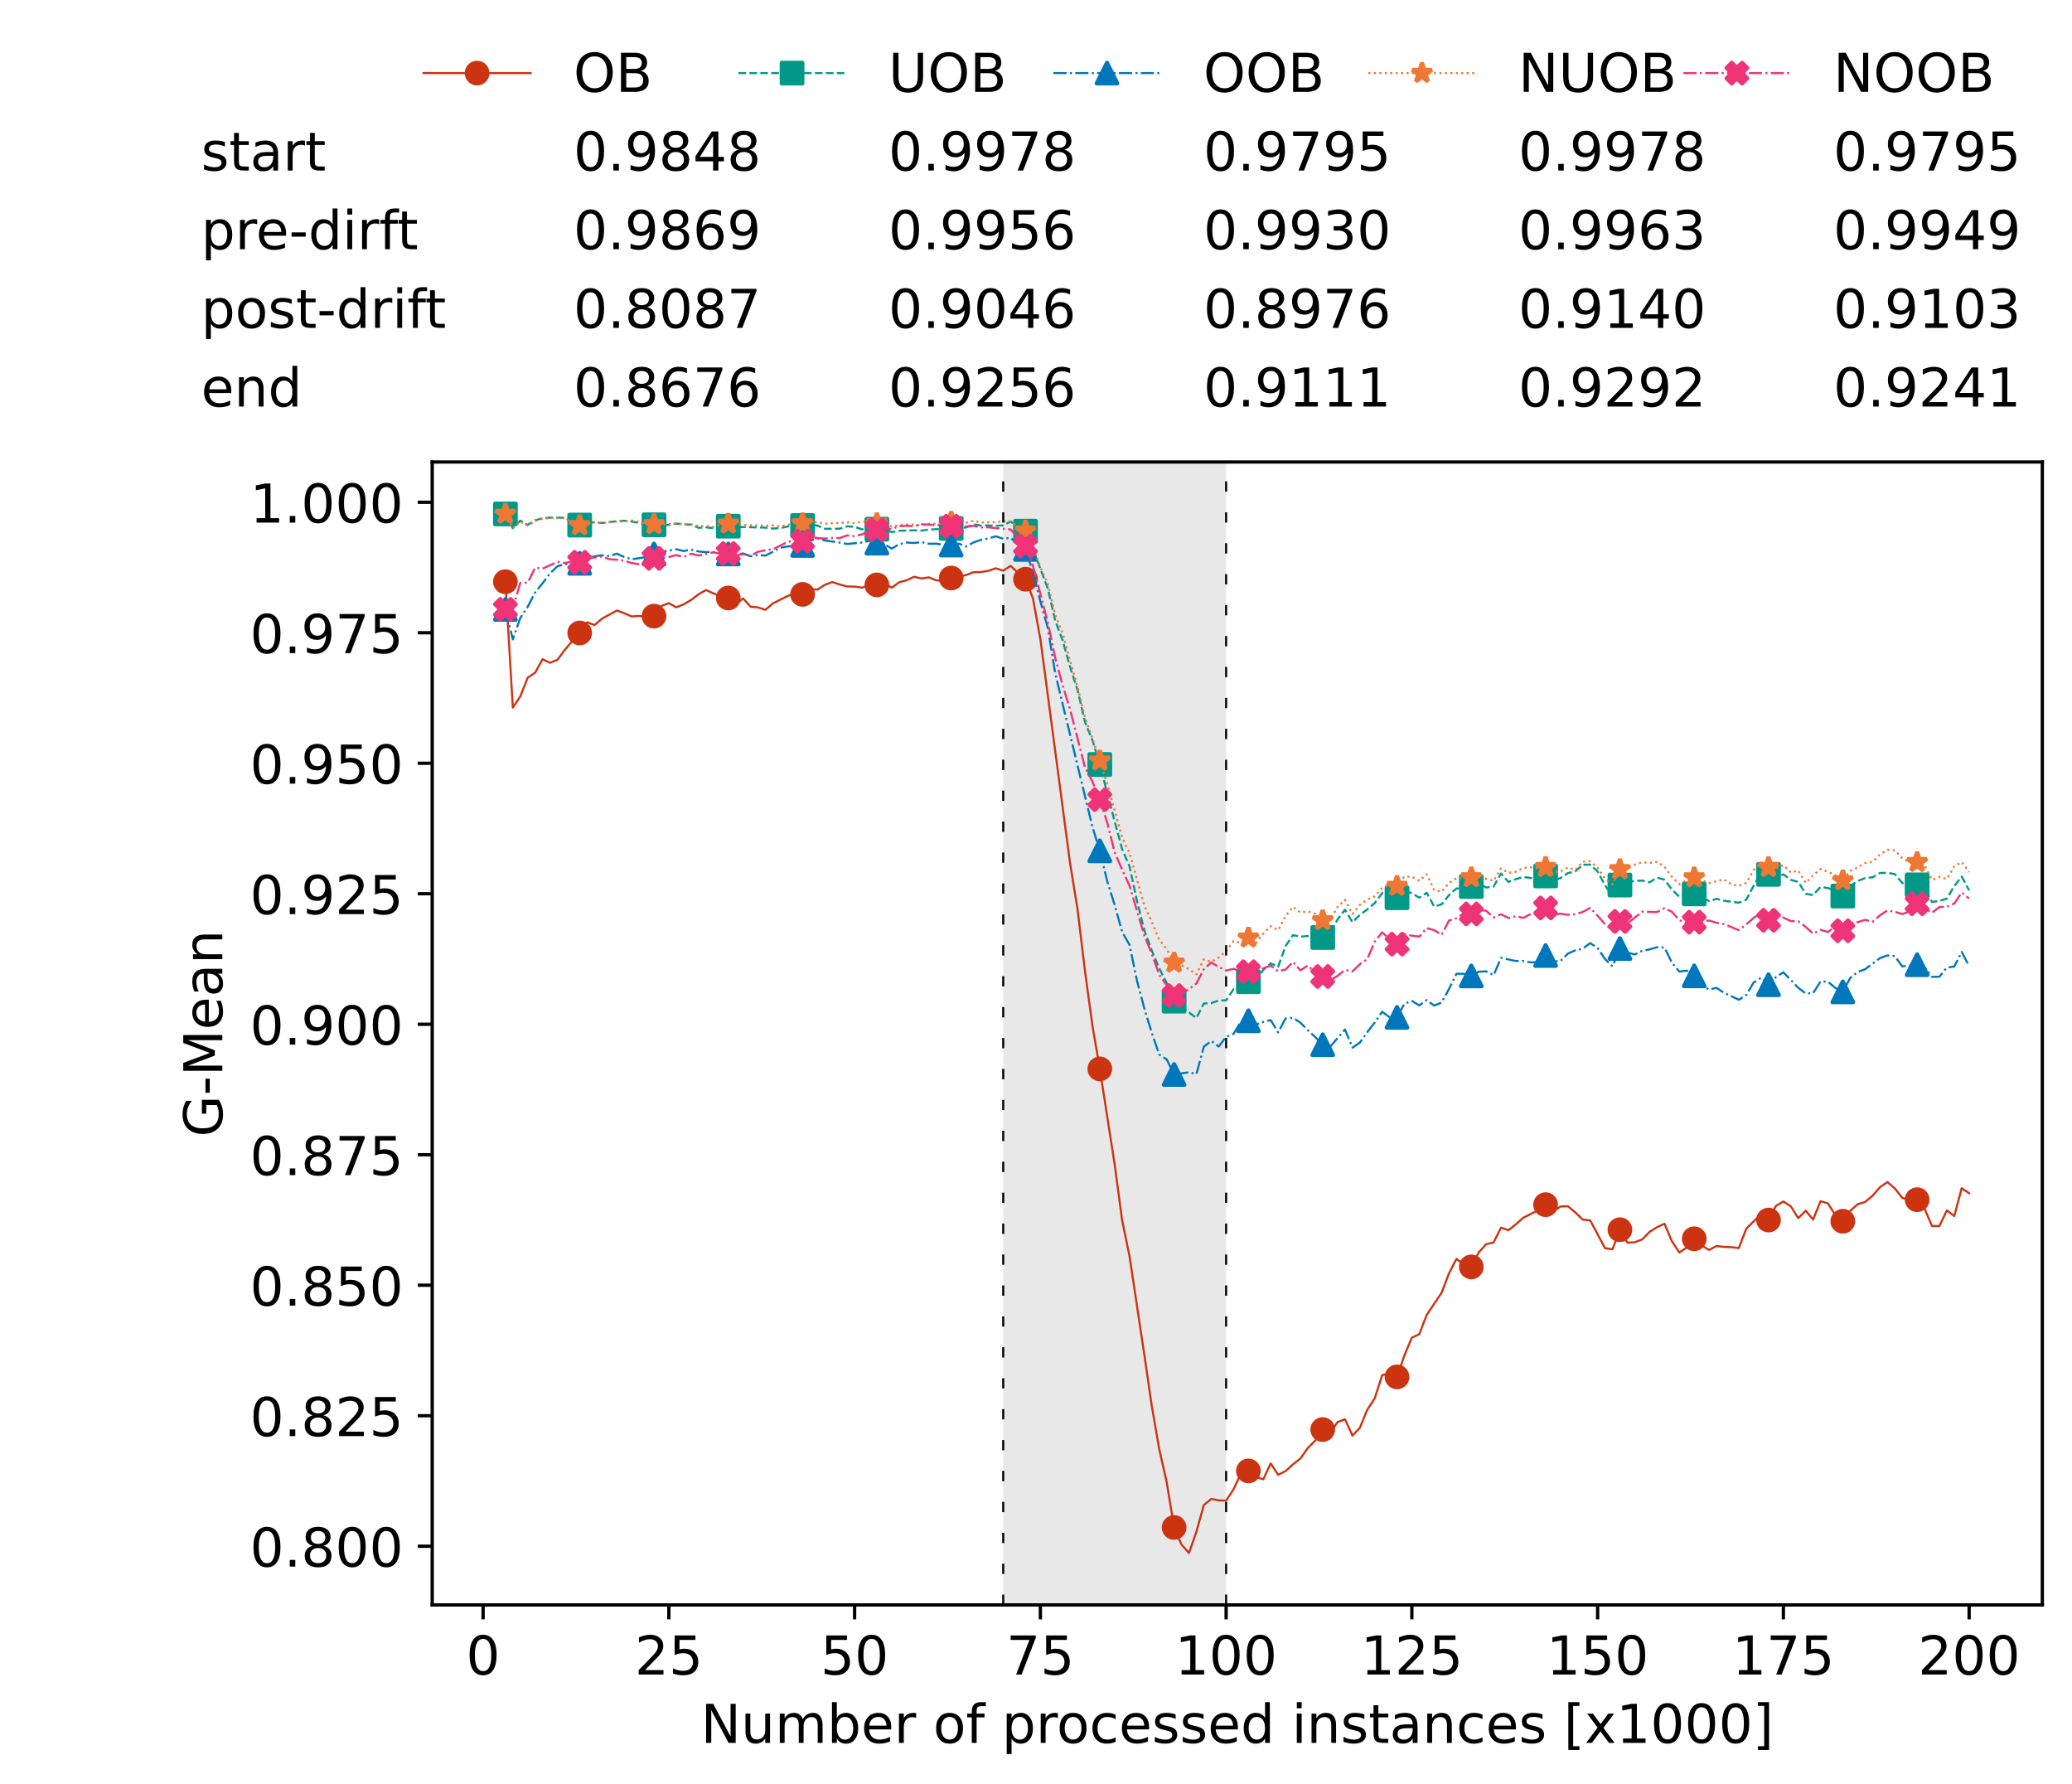 <?xml version="1.0" encoding="utf-8" standalone="no"?>
<!DOCTYPE svg PUBLIC "-//W3C//DTD SVG 1.1//EN"
  "http://www.w3.org/Graphics/SVG/1.1/DTD/svg11.dtd">
<!-- Created with matplotlib (https://matplotlib.org/) -->
<svg height="432.615pt" version="1.1" viewBox="0 0 502.65 432.615" width="502.65pt" xmlns="http://www.w3.org/2000/svg" xmlns:xlink="http://www.w3.org/1999/xlink">
 <defs>
  <style type="text/css">*{stroke-linecap:butt;stroke-linejoin:round;}</style>
 </defs>
 <g id="figure_1">
  <g id="patch_1">
   <path d="M 0 432.615 
L 502.65 432.615 
L 502.65 0 
L 0 0 
z
" style="fill:#ffffff;"/>
  </g>
  <g id="axes_1">
   <g id="patch_2">
    <path d="M 104.85 389.252 
L 495.45 389.252 
L 495.45 112.052 
L 104.85 112.052 
z
" style="fill:#ffffff;"/>
   </g>
   <g id="patch_3">
    <path clip-path="url(#p4943b13f23)" d="M 297.446 389.252 
L 297.446 112.052 
L 243.372 112.052 
L 243.372 389.252 
z
" style="fill:#d3d3d3;opacity:0.5;"/>
   </g>
   <g id="matplotlib.axis_1">
    <g id="xtick_1">
     <g id="line2d_1">
      <defs>
       <path d="M 0 0 
L 0 3.5 
" id="m1cb96965ac" style="stroke:#000000;stroke-width:0.8;"/>
      </defs>
      <g>
       <use style="stroke:#000000;stroke-width:0.8;" x="117.197" xlink:href="#m1cb96965ac" y="389.252"/>
      </g>
     </g>
     <g id="text_1">
      <!-- 0 -->
      <g transform="translate(113.061 406.13)scale(0.13 -0.13)">
       <defs>
        <path d="M 31.781 66.406 
Q 24.172 66.406 20.328 58.906 
Q 16.5 51.422 16.5 36.375 
Q 16.5 21.391 20.328 13.891 
Q 24.172 6.391 31.781 6.391 
Q 39.453 6.391 43.281 13.891 
Q 47.125 21.391 47.125 36.375 
Q 47.125 51.422 43.281 58.906 
Q 39.453 66.406 31.781 66.406 
z
M 31.781 74.219 
Q 44.047 74.219 50.516 64.516 
Q 56.984 54.828 56.984 36.375 
Q 56.984 17.969 50.516 8.266 
Q 44.047 -1.422 31.781 -1.422 
Q 19.531 -1.422 13.062 8.266 
Q 6.594 17.969 6.594 36.375 
Q 6.594 54.828 13.062 64.516 
Q 19.531 74.219 31.781 74.219 
z
" id="DejaVuSans-48"/>
       </defs>
       <use xlink:href="#DejaVuSans-48"/>
      </g>
     </g>
    </g>
    <g id="xtick_2">
     <g id="line2d_2">
      <g>
       <use style="stroke:#000000;stroke-width:0.8;" x="162.259" xlink:href="#m1cb96965ac" y="389.252"/>
      </g>
     </g>
     <g id="text_2">
      <!-- 25 -->
      <g transform="translate(153.988 406.13)scale(0.13 -0.13)">
       <defs>
        <path d="M 19.188 8.297 
L 53.609 8.297 
L 53.609 0 
L 7.328 0 
L 7.328 8.297 
Q 12.938 14.109 22.625 23.891 
Q 32.328 33.688 34.812 36.531 
Q 39.547 41.844 41.422 45.531 
Q 43.312 49.219 43.312 52.781 
Q 43.312 58.594 39.234 62.25 
Q 35.156 65.922 28.609 65.922 
Q 23.969 65.922 18.812 64.312 
Q 13.672 62.703 7.812 59.422 
L 7.812 69.391 
Q 13.766 71.781 18.938 73 
Q 24.125 74.219 28.422 74.219 
Q 39.75 74.219 46.484 68.547 
Q 53.219 62.891 53.219 53.422 
Q 53.219 48.922 51.531 44.891 
Q 49.859 40.875 45.406 35.406 
Q 44.188 33.984 37.641 27.219 
Q 31.109 20.453 19.188 8.297 
z
" id="DejaVuSans-50"/>
        <path d="M 10.797 72.906 
L 49.516 72.906 
L 49.516 64.594 
L 19.828 64.594 
L 19.828 46.734 
Q 21.969 47.469 24.109 47.828 
Q 26.266 48.188 28.422 48.188 
Q 40.625 48.188 47.75 41.5 
Q 54.891 34.812 54.891 23.391 
Q 54.891 11.625 47.562 5.094 
Q 40.234 -1.422 26.906 -1.422 
Q 22.312 -1.422 17.547 -0.641 
Q 12.797 0.141 7.719 1.703 
L 7.719 11.625 
Q 12.109 9.234 16.797 8.062 
Q 21.484 6.891 26.703 6.891 
Q 35.156 6.891 40.078 11.328 
Q 45.016 15.766 45.016 23.391 
Q 45.016 31 40.078 35.438 
Q 35.156 39.891 26.703 39.891 
Q 22.75 39.891 18.812 39.016 
Q 14.891 38.141 10.797 36.281 
z
" id="DejaVuSans-53"/>
       </defs>
       <use xlink:href="#DejaVuSans-50"/>
       <use x="63.623" xlink:href="#DejaVuSans-53"/>
      </g>
     </g>
    </g>
    <g id="xtick_3">
     <g id="line2d_3">
      <g>
       <use style="stroke:#000000;stroke-width:0.8;" x="207.322" xlink:href="#m1cb96965ac" y="389.252"/>
      </g>
     </g>
     <g id="text_3">
      <!-- 50 -->
      <g transform="translate(199.05 406.13)scale(0.13 -0.13)">
       <use xlink:href="#DejaVuSans-53"/>
       <use x="63.623" xlink:href="#DejaVuSans-48"/>
      </g>
     </g>
    </g>
    <g id="xtick_4">
     <g id="line2d_4">
      <g>
       <use style="stroke:#000000;stroke-width:0.8;" x="252.384" xlink:href="#m1cb96965ac" y="389.252"/>
      </g>
     </g>
     <g id="text_4">
      <!-- 75 -->
      <g transform="translate(244.113 406.13)scale(0.13 -0.13)">
       <defs>
        <path d="M 8.203 72.906 
L 55.078 72.906 
L 55.078 68.703 
L 28.609 0 
L 18.312 0 
L 43.219 64.594 
L 8.203 64.594 
z
" id="DejaVuSans-55"/>
       </defs>
       <use xlink:href="#DejaVuSans-55"/>
       <use x="63.623" xlink:href="#DejaVuSans-53"/>
      </g>
     </g>
    </g>
    <g id="xtick_5">
     <g id="line2d_5">
      <g>
       <use style="stroke:#000000;stroke-width:0.8;" x="297.446" xlink:href="#m1cb96965ac" y="389.252"/>
      </g>
     </g>
     <g id="text_5">
      <!-- 100 -->
      <g transform="translate(285.039 406.13)scale(0.13 -0.13)">
       <defs>
        <path d="M 12.406 8.297 
L 28.516 8.297 
L 28.516 63.922 
L 10.984 60.406 
L 10.984 69.391 
L 28.422 72.906 
L 38.281 72.906 
L 38.281 8.297 
L 54.391 8.297 
L 54.391 0 
L 12.406 0 
z
" id="DejaVuSans-49"/>
       </defs>
       <use xlink:href="#DejaVuSans-49"/>
       <use x="63.623" xlink:href="#DejaVuSans-48"/>
       <use x="127.246" xlink:href="#DejaVuSans-48"/>
      </g>
     </g>
    </g>
    <g id="xtick_6">
     <g id="line2d_6">
      <g>
       <use style="stroke:#000000;stroke-width:0.8;" x="342.509" xlink:href="#m1cb96965ac" y="389.252"/>
      </g>
     </g>
     <g id="text_6">
      <!-- 125 -->
      <g transform="translate(330.102 406.13)scale(0.13 -0.13)">
       <use xlink:href="#DejaVuSans-49"/>
       <use x="63.623" xlink:href="#DejaVuSans-50"/>
       <use x="127.246" xlink:href="#DejaVuSans-53"/>
      </g>
     </g>
    </g>
    <g id="xtick_7">
     <g id="line2d_7">
      <g>
       <use style="stroke:#000000;stroke-width:0.8;" x="387.571" xlink:href="#m1cb96965ac" y="389.252"/>
      </g>
     </g>
     <g id="text_7">
      <!-- 150 -->
      <g transform="translate(375.164 406.13)scale(0.13 -0.13)">
       <use xlink:href="#DejaVuSans-49"/>
       <use x="63.623" xlink:href="#DejaVuSans-53"/>
       <use x="127.246" xlink:href="#DejaVuSans-48"/>
      </g>
     </g>
    </g>
    <g id="xtick_8">
     <g id="line2d_8">
      <g>
       <use style="stroke:#000000;stroke-width:0.8;" x="432.633" xlink:href="#m1cb96965ac" y="389.252"/>
      </g>
     </g>
     <g id="text_8">
      <!-- 175 -->
      <g transform="translate(420.226 406.13)scale(0.13 -0.13)">
       <use xlink:href="#DejaVuSans-49"/>
       <use x="63.623" xlink:href="#DejaVuSans-55"/>
       <use x="127.246" xlink:href="#DejaVuSans-53"/>
      </g>
     </g>
    </g>
    <g id="xtick_9">
     <g id="line2d_9">
      <g>
       <use style="stroke:#000000;stroke-width:0.8;" x="477.695" xlink:href="#m1cb96965ac" y="389.252"/>
      </g>
     </g>
     <g id="text_9">
      <!-- 200 -->
      <g transform="translate(465.289 406.13)scale(0.13 -0.13)">
       <use xlink:href="#DejaVuSans-50"/>
       <use x="63.623" xlink:href="#DejaVuSans-48"/>
       <use x="127.246" xlink:href="#DejaVuSans-48"/>
      </g>
     </g>
    </g>
    <g id="text_10">
     <!-- Number of processed instances [x1000] -->
     <g transform="translate(170.025 422.711)scale(0.13 -0.13)">
      <defs>
       <path d="M 9.812 72.906 
L 23.094 72.906 
L 55.422 11.922 
L 55.422 72.906 
L 64.984 72.906 
L 64.984 0 
L 51.703 0 
L 19.391 60.984 
L 19.391 0 
L 9.812 0 
z
" id="DejaVuSans-78"/>
       <path d="M 8.5 21.578 
L 8.5 54.688 
L 17.484 54.688 
L 17.484 21.922 
Q 17.484 14.156 20.5 10.266 
Q 23.531 6.391 29.594 6.391 
Q 36.859 6.391 41.078 11.031 
Q 45.312 15.672 45.312 23.688 
L 45.312 54.688 
L 54.297 54.688 
L 54.297 0 
L 45.312 0 
L 45.312 8.406 
Q 42.047 3.422 37.719 1 
Q 33.406 -1.422 27.688 -1.422 
Q 18.266 -1.422 13.375 4.438 
Q 8.5 10.297 8.5 21.578 
z
M 31.109 56 
z
" id="DejaVuSans-117"/>
       <path d="M 52 44.188 
Q 55.375 50.25 60.062 53.125 
Q 64.75 56 71.094 56 
Q 79.641 56 84.281 50.016 
Q 88.922 44.047 88.922 33.016 
L 88.922 0 
L 79.891 0 
L 79.891 32.719 
Q 79.891 40.578 77.094 44.375 
Q 74.312 48.188 68.609 48.188 
Q 61.625 48.188 57.562 43.547 
Q 53.516 38.922 53.516 30.906 
L 53.516 0 
L 44.484 0 
L 44.484 32.719 
Q 44.484 40.625 41.703 44.406 
Q 38.922 48.188 33.109 48.188 
Q 26.219 48.188 22.156 43.531 
Q 18.109 38.875 18.109 30.906 
L 18.109 0 
L 9.078 0 
L 9.078 54.688 
L 18.109 54.688 
L 18.109 46.188 
Q 21.188 51.219 25.484 53.609 
Q 29.781 56 35.688 56 
Q 41.656 56 45.828 52.969 
Q 50 49.953 52 44.188 
z
" id="DejaVuSans-109"/>
       <path d="M 48.688 27.297 
Q 48.688 37.203 44.609 42.844 
Q 40.531 48.484 33.406 48.484 
Q 26.266 48.484 22.188 42.844 
Q 18.109 37.203 18.109 27.297 
Q 18.109 17.391 22.188 11.75 
Q 26.266 6.109 33.406 6.109 
Q 40.531 6.109 44.609 11.75 
Q 48.688 17.391 48.688 27.297 
z
M 18.109 46.391 
Q 20.953 51.266 25.266 53.625 
Q 29.594 56 35.594 56 
Q 45.562 56 51.781 48.094 
Q 58.016 40.188 58.016 27.297 
Q 58.016 14.406 51.781 6.484 
Q 45.562 -1.422 35.594 -1.422 
Q 29.594 -1.422 25.266 0.953 
Q 20.953 3.328 18.109 8.203 
L 18.109 0 
L 9.078 0 
L 9.078 75.984 
L 18.109 75.984 
z
" id="DejaVuSans-98"/>
       <path d="M 56.203 29.594 
L 56.203 25.203 
L 14.891 25.203 
Q 15.484 15.922 20.484 11.062 
Q 25.484 6.203 34.422 6.203 
Q 39.594 6.203 44.453 7.469 
Q 49.312 8.734 54.109 11.281 
L 54.109 2.781 
Q 49.266 0.734 44.188 -0.344 
Q 39.109 -1.422 33.891 -1.422 
Q 20.797 -1.422 13.156 6.188 
Q 5.516 13.812 5.516 26.812 
Q 5.516 40.234 12.766 48.109 
Q 20.016 56 32.328 56 
Q 43.359 56 49.781 48.891 
Q 56.203 41.797 56.203 29.594 
z
M 47.219 32.234 
Q 47.125 39.594 43.094 43.984 
Q 39.062 48.391 32.422 48.391 
Q 24.906 48.391 20.391 44.141 
Q 15.875 39.891 15.188 32.172 
z
" id="DejaVuSans-101"/>
       <path d="M 41.109 46.297 
Q 39.594 47.172 37.812 47.578 
Q 36.031 48 33.891 48 
Q 26.266 48 22.188 43.047 
Q 18.109 38.094 18.109 28.812 
L 18.109 0 
L 9.078 0 
L 9.078 54.688 
L 18.109 54.688 
L 18.109 46.188 
Q 20.953 51.172 25.484 53.578 
Q 30.031 56 36.531 56 
Q 37.453 56 38.578 55.875 
Q 39.703 55.766 41.062 55.516 
z
" id="DejaVuSans-114"/>
       <path id="DejaVuSans-32"/>
       <path d="M 30.609 48.391 
Q 23.391 48.391 19.188 42.75 
Q 14.984 37.109 14.984 27.297 
Q 14.984 17.484 19.156 11.844 
Q 23.344 6.203 30.609 6.203 
Q 37.797 6.203 41.984 11.859 
Q 46.188 17.531 46.188 27.297 
Q 46.188 37.016 41.984 42.703 
Q 37.797 48.391 30.609 48.391 
z
M 30.609 56 
Q 42.328 56 49.016 48.375 
Q 55.719 40.766 55.719 27.297 
Q 55.719 13.875 49.016 6.219 
Q 42.328 -1.422 30.609 -1.422 
Q 18.844 -1.422 12.172 6.219 
Q 5.516 13.875 5.516 27.297 
Q 5.516 40.766 12.172 48.375 
Q 18.844 56 30.609 56 
z
" id="DejaVuSans-111"/>
       <path d="M 37.109 75.984 
L 37.109 68.5 
L 28.516 68.5 
Q 23.688 68.5 21.797 66.547 
Q 19.922 64.594 19.922 59.516 
L 19.922 54.688 
L 34.719 54.688 
L 34.719 47.703 
L 19.922 47.703 
L 19.922 0 
L 10.891 0 
L 10.891 47.703 
L 2.297 47.703 
L 2.297 54.688 
L 10.891 54.688 
L 10.891 58.5 
Q 10.891 67.625 15.141 71.797 
Q 19.391 75.984 28.609 75.984 
z
" id="DejaVuSans-102"/>
       <path d="M 18.109 8.203 
L 18.109 -20.797 
L 9.078 -20.797 
L 9.078 54.688 
L 18.109 54.688 
L 18.109 46.391 
Q 20.953 51.266 25.266 53.625 
Q 29.594 56 35.594 56 
Q 45.562 56 51.781 48.094 
Q 58.016 40.188 58.016 27.297 
Q 58.016 14.406 51.781 6.484 
Q 45.562 -1.422 35.594 -1.422 
Q 29.594 -1.422 25.266 0.953 
Q 20.953 3.328 18.109 8.203 
z
M 48.688 27.297 
Q 48.688 37.203 44.609 42.844 
Q 40.531 48.484 33.406 48.484 
Q 26.266 48.484 22.188 42.844 
Q 18.109 37.203 18.109 27.297 
Q 18.109 17.391 22.188 11.75 
Q 26.266 6.109 33.406 6.109 
Q 40.531 6.109 44.609 11.75 
Q 48.688 17.391 48.688 27.297 
z
" id="DejaVuSans-112"/>
       <path d="M 48.781 52.594 
L 48.781 44.188 
Q 44.969 46.297 41.141 47.344 
Q 37.312 48.391 33.406 48.391 
Q 24.656 48.391 19.812 42.844 
Q 14.984 37.312 14.984 27.297 
Q 14.984 17.281 19.812 11.734 
Q 24.656 6.203 33.406 6.203 
Q 37.312 6.203 41.141 7.25 
Q 44.969 8.297 48.781 10.406 
L 48.781 2.094 
Q 45.016 0.344 40.984 -0.531 
Q 36.969 -1.422 32.422 -1.422 
Q 20.062 -1.422 12.781 6.344 
Q 5.516 14.109 5.516 27.297 
Q 5.516 40.672 12.859 48.328 
Q 20.219 56 33.016 56 
Q 37.156 56 41.109 55.141 
Q 45.062 54.297 48.781 52.594 
z
" id="DejaVuSans-99"/>
       <path d="M 44.281 53.078 
L 44.281 44.578 
Q 40.484 46.531 36.375 47.5 
Q 32.281 48.484 27.875 48.484 
Q 21.188 48.484 17.844 46.438 
Q 14.5 44.391 14.5 40.281 
Q 14.5 37.156 16.891 35.375 
Q 19.281 33.594 26.516 31.984 
L 29.594 31.297 
Q 39.156 29.25 43.188 25.516 
Q 47.219 21.781 47.219 15.094 
Q 47.219 7.469 41.188 3.016 
Q 35.156 -1.422 24.609 -1.422 
Q 20.219 -1.422 15.453 -0.562 
Q 10.688 0.297 5.422 2 
L 5.422 11.281 
Q 10.406 8.688 15.234 7.391 
Q 20.062 6.109 24.812 6.109 
Q 31.156 6.109 34.562 8.281 
Q 37.984 10.453 37.984 14.406 
Q 37.984 18.062 35.516 20.016 
Q 33.062 21.969 24.703 23.781 
L 21.578 24.516 
Q 13.234 26.266 9.516 29.906 
Q 5.812 33.547 5.812 39.891 
Q 5.812 47.609 11.281 51.797 
Q 16.75 56 26.812 56 
Q 31.781 56 36.172 55.266 
Q 40.578 54.547 44.281 53.078 
z
" id="DejaVuSans-115"/>
       <path d="M 45.406 46.391 
L 45.406 75.984 
L 54.391 75.984 
L 54.391 0 
L 45.406 0 
L 45.406 8.203 
Q 42.578 3.328 38.25 0.953 
Q 33.938 -1.422 27.875 -1.422 
Q 17.969 -1.422 11.734 6.484 
Q 5.516 14.406 5.516 27.297 
Q 5.516 40.188 11.734 48.094 
Q 17.969 56 27.875 56 
Q 33.938 56 38.25 53.625 
Q 42.578 51.266 45.406 46.391 
z
M 14.797 27.297 
Q 14.797 17.391 18.875 11.75 
Q 22.953 6.109 30.078 6.109 
Q 37.203 6.109 41.297 11.75 
Q 45.406 17.391 45.406 27.297 
Q 45.406 37.203 41.297 42.844 
Q 37.203 48.484 30.078 48.484 
Q 22.953 48.484 18.875 42.844 
Q 14.797 37.203 14.797 27.297 
z
" id="DejaVuSans-100"/>
       <path d="M 9.422 54.688 
L 18.406 54.688 
L 18.406 0 
L 9.422 0 
z
M 9.422 75.984 
L 18.406 75.984 
L 18.406 64.594 
L 9.422 64.594 
z
" id="DejaVuSans-105"/>
       <path d="M 54.891 33.016 
L 54.891 0 
L 45.906 0 
L 45.906 32.719 
Q 45.906 40.484 42.875 44.328 
Q 39.844 48.188 33.797 48.188 
Q 26.516 48.188 22.312 43.547 
Q 18.109 38.922 18.109 30.906 
L 18.109 0 
L 9.078 0 
L 9.078 54.688 
L 18.109 54.688 
L 18.109 46.188 
Q 21.344 51.125 25.703 53.562 
Q 30.078 56 35.797 56 
Q 45.219 56 50.047 50.172 
Q 54.891 44.344 54.891 33.016 
z
" id="DejaVuSans-110"/>
       <path d="M 18.312 70.219 
L 18.312 54.688 
L 36.812 54.688 
L 36.812 47.703 
L 18.312 47.703 
L 18.312 18.016 
Q 18.312 11.328 20.141 9.422 
Q 21.969 7.516 27.594 7.516 
L 36.812 7.516 
L 36.812 0 
L 27.594 0 
Q 17.188 0 13.234 3.875 
Q 9.281 7.766 9.281 18.016 
L 9.281 47.703 
L 2.688 47.703 
L 2.688 54.688 
L 9.281 54.688 
L 9.281 70.219 
z
" id="DejaVuSans-116"/>
       <path d="M 34.281 27.484 
Q 23.391 27.484 19.188 25 
Q 14.984 22.516 14.984 16.5 
Q 14.984 11.719 18.141 8.906 
Q 21.297 6.109 26.703 6.109 
Q 34.188 6.109 38.703 11.406 
Q 43.219 16.703 43.219 25.484 
L 43.219 27.484 
z
M 52.203 31.203 
L 52.203 0 
L 43.219 0 
L 43.219 8.297 
Q 40.141 3.328 35.547 0.953 
Q 30.953 -1.422 24.312 -1.422 
Q 15.922 -1.422 10.953 3.297 
Q 6 8.016 6 15.922 
Q 6 25.141 12.172 29.828 
Q 18.359 34.516 30.609 34.516 
L 43.219 34.516 
L 43.219 35.406 
Q 43.219 41.609 39.141 45 
Q 35.062 48.391 27.688 48.391 
Q 23 48.391 18.547 47.266 
Q 14.109 46.141 10.016 43.891 
L 10.016 52.203 
Q 14.938 54.109 19.578 55.047 
Q 24.219 56 28.609 56 
Q 40.484 56 46.344 49.844 
Q 52.203 43.703 52.203 31.203 
z
" id="DejaVuSans-97"/>
       <path d="M 8.594 75.984 
L 29.297 75.984 
L 29.297 69 
L 17.578 69 
L 17.578 -6.203 
L 29.297 -6.203 
L 29.297 -13.188 
L 8.594 -13.188 
z
" id="DejaVuSans-91"/>
       <path d="M 54.891 54.688 
L 35.109 28.078 
L 55.906 0 
L 45.312 0 
L 29.391 21.484 
L 13.484 0 
L 2.875 0 
L 24.125 28.609 
L 4.688 54.688 
L 15.281 54.688 
L 29.781 35.203 
L 44.281 54.688 
z
" id="DejaVuSans-120"/>
       <path d="M 30.422 75.984 
L 30.422 -13.188 
L 9.719 -13.188 
L 9.719 -6.203 
L 21.391 -6.203 
L 21.391 69 
L 9.719 69 
L 9.719 75.984 
z
" id="DejaVuSans-93"/>
      </defs>
      <use xlink:href="#DejaVuSans-78"/>
      <use x="74.805" xlink:href="#DejaVuSans-117"/>
      <use x="138.184" xlink:href="#DejaVuSans-109"/>
      <use x="235.596" xlink:href="#DejaVuSans-98"/>
      <use x="299.072" xlink:href="#DejaVuSans-101"/>
      <use x="360.596" xlink:href="#DejaVuSans-114"/>
      <use x="401.709" xlink:href="#DejaVuSans-32"/>
      <use x="433.496" xlink:href="#DejaVuSans-111"/>
      <use x="494.678" xlink:href="#DejaVuSans-102"/>
      <use x="529.883" xlink:href="#DejaVuSans-32"/>
      <use x="561.67" xlink:href="#DejaVuSans-112"/>
      <use x="625.146" xlink:href="#DejaVuSans-114"/>
      <use x="664.01" xlink:href="#DejaVuSans-111"/>
      <use x="725.191" xlink:href="#DejaVuSans-99"/>
      <use x="780.172" xlink:href="#DejaVuSans-101"/>
      <use x="841.695" xlink:href="#DejaVuSans-115"/>
      <use x="893.795" xlink:href="#DejaVuSans-115"/>
      <use x="945.895" xlink:href="#DejaVuSans-101"/>
      <use x="1007.418" xlink:href="#DejaVuSans-100"/>
      <use x="1070.895" xlink:href="#DejaVuSans-32"/>
      <use x="1102.682" xlink:href="#DejaVuSans-105"/>
      <use x="1130.465" xlink:href="#DejaVuSans-110"/>
      <use x="1193.844" xlink:href="#DejaVuSans-115"/>
      <use x="1245.943" xlink:href="#DejaVuSans-116"/>
      <use x="1285.152" xlink:href="#DejaVuSans-97"/>
      <use x="1346.432" xlink:href="#DejaVuSans-110"/>
      <use x="1409.811" xlink:href="#DejaVuSans-99"/>
      <use x="1464.791" xlink:href="#DejaVuSans-101"/>
      <use x="1526.314" xlink:href="#DejaVuSans-115"/>
      <use x="1578.414" xlink:href="#DejaVuSans-32"/>
      <use x="1610.201" xlink:href="#DejaVuSans-91"/>
      <use x="1649.215" xlink:href="#DejaVuSans-120"/>
      <use x="1708.395" xlink:href="#DejaVuSans-49"/>
      <use x="1772.018" xlink:href="#DejaVuSans-48"/>
      <use x="1835.641" xlink:href="#DejaVuSans-48"/>
      <use x="1899.264" xlink:href="#DejaVuSans-48"/>
      <use x="1962.887" xlink:href="#DejaVuSans-93"/>
     </g>
    </g>
   </g>
   <g id="matplotlib.axis_2">
    <g id="ytick_1">
     <g id="line2d_10">
      <defs>
       <path d="M 0 0 
L -3.5 0 
" id="m1aebf8b279" style="stroke:#000000;stroke-width:0.8;"/>
      </defs>
      <g>
       <use style="stroke:#000000;stroke-width:0.8;" x="104.85" xlink:href="#m1aebf8b279" y="375.014"/>
      </g>
     </g>
     <g id="text_11">
      <!-- 0.800 -->
      <g transform="translate(60.633 379.953)scale(0.13 -0.13)">
       <defs>
        <path d="M 10.688 12.406 
L 21 12.406 
L 21 0 
L 10.688 0 
z
" id="DejaVuSans-46"/>
        <path d="M 31.781 34.625 
Q 24.75 34.625 20.719 30.859 
Q 16.703 27.094 16.703 20.516 
Q 16.703 13.922 20.719 10.156 
Q 24.75 6.391 31.781 6.391 
Q 38.812 6.391 42.859 10.172 
Q 46.922 13.969 46.922 20.516 
Q 46.922 27.094 42.891 30.859 
Q 38.875 34.625 31.781 34.625 
z
M 21.922 38.812 
Q 15.578 40.375 12.031 44.719 
Q 8.5 49.078 8.5 55.328 
Q 8.5 64.062 14.719 69.141 
Q 20.953 74.219 31.781 74.219 
Q 42.672 74.219 48.875 69.141 
Q 55.078 64.062 55.078 55.328 
Q 55.078 49.078 51.531 44.719 
Q 48 40.375 41.703 38.812 
Q 48.828 37.156 52.797 32.312 
Q 56.781 27.484 56.781 20.516 
Q 56.781 9.906 50.312 4.234 
Q 43.844 -1.422 31.781 -1.422 
Q 19.734 -1.422 13.25 4.234 
Q 6.781 9.906 6.781 20.516 
Q 6.781 27.484 10.781 32.312 
Q 14.797 37.156 21.922 38.812 
z
M 18.312 54.391 
Q 18.312 48.734 21.844 45.562 
Q 25.391 42.391 31.781 42.391 
Q 38.141 42.391 41.719 45.562 
Q 45.312 48.734 45.312 54.391 
Q 45.312 60.062 41.719 63.234 
Q 38.141 66.406 31.781 66.406 
Q 25.391 66.406 21.844 63.234 
Q 18.312 60.062 18.312 54.391 
z
" id="DejaVuSans-56"/>
       </defs>
       <use xlink:href="#DejaVuSans-48"/>
       <use x="63.623" xlink:href="#DejaVuSans-46"/>
       <use x="95.41" xlink:href="#DejaVuSans-56"/>
       <use x="159.033" xlink:href="#DejaVuSans-48"/>
       <use x="222.656" xlink:href="#DejaVuSans-48"/>
      </g>
     </g>
    </g>
    <g id="ytick_2">
     <g id="line2d_11">
      <g>
       <use style="stroke:#000000;stroke-width:0.8;" x="104.85" xlink:href="#m1aebf8b279" y="343.364"/>
      </g>
     </g>
     <g id="text_12">
      <!-- 0.825 -->
      <g transform="translate(60.633 348.303)scale(0.13 -0.13)">
       <use xlink:href="#DejaVuSans-48"/>
       <use x="63.623" xlink:href="#DejaVuSans-46"/>
       <use x="95.41" xlink:href="#DejaVuSans-56"/>
       <use x="159.033" xlink:href="#DejaVuSans-50"/>
       <use x="222.656" xlink:href="#DejaVuSans-53"/>
      </g>
     </g>
    </g>
    <g id="ytick_3">
     <g id="line2d_12">
      <g>
       <use style="stroke:#000000;stroke-width:0.8;" x="104.85" xlink:href="#m1aebf8b279" y="311.714"/>
      </g>
     </g>
     <g id="text_13">
      <!-- 0.850 -->
      <g transform="translate(60.633 316.653)scale(0.13 -0.13)">
       <use xlink:href="#DejaVuSans-48"/>
       <use x="63.623" xlink:href="#DejaVuSans-46"/>
       <use x="95.41" xlink:href="#DejaVuSans-56"/>
       <use x="159.033" xlink:href="#DejaVuSans-53"/>
       <use x="222.656" xlink:href="#DejaVuSans-48"/>
      </g>
     </g>
    </g>
    <g id="ytick_4">
     <g id="line2d_13">
      <g>
       <use style="stroke:#000000;stroke-width:0.8;" x="104.85" xlink:href="#m1aebf8b279" y="280.064"/>
      </g>
     </g>
     <g id="text_14">
      <!-- 0.875 -->
      <g transform="translate(60.633 285.003)scale(0.13 -0.13)">
       <use xlink:href="#DejaVuSans-48"/>
       <use x="63.623" xlink:href="#DejaVuSans-46"/>
       <use x="95.41" xlink:href="#DejaVuSans-56"/>
       <use x="159.033" xlink:href="#DejaVuSans-55"/>
       <use x="222.656" xlink:href="#DejaVuSans-53"/>
      </g>
     </g>
    </g>
    <g id="ytick_5">
     <g id="line2d_14">
      <g>
       <use style="stroke:#000000;stroke-width:0.8;" x="104.85" xlink:href="#m1aebf8b279" y="248.414"/>
      </g>
     </g>
     <g id="text_15">
      <!-- 0.900 -->
      <g transform="translate(60.633 253.353)scale(0.13 -0.13)">
       <defs>
        <path d="M 10.984 1.516 
L 10.984 10.5 
Q 14.703 8.734 18.5 7.812 
Q 22.312 6.891 25.984 6.891 
Q 35.75 6.891 40.891 13.453 
Q 46.047 20.016 46.781 33.406 
Q 43.953 29.203 39.594 26.953 
Q 35.25 24.703 29.984 24.703 
Q 19.047 24.703 12.672 31.312 
Q 6.297 37.938 6.297 49.422 
Q 6.297 60.641 12.938 67.422 
Q 19.578 74.219 30.609 74.219 
Q 43.266 74.219 49.922 64.516 
Q 56.594 54.828 56.594 36.375 
Q 56.594 19.141 48.406 8.859 
Q 40.234 -1.422 26.422 -1.422 
Q 22.703 -1.422 18.891 -0.688 
Q 15.094 0.047 10.984 1.516 
z
M 30.609 32.422 
Q 37.25 32.422 41.125 36.953 
Q 45.016 41.5 45.016 49.422 
Q 45.016 57.281 41.125 61.844 
Q 37.25 66.406 30.609 66.406 
Q 23.969 66.406 20.094 61.844 
Q 16.219 57.281 16.219 49.422 
Q 16.219 41.5 20.094 36.953 
Q 23.969 32.422 30.609 32.422 
z
" id="DejaVuSans-57"/>
       </defs>
       <use xlink:href="#DejaVuSans-48"/>
       <use x="63.623" xlink:href="#DejaVuSans-46"/>
       <use x="95.41" xlink:href="#DejaVuSans-57"/>
       <use x="159.033" xlink:href="#DejaVuSans-48"/>
       <use x="222.656" xlink:href="#DejaVuSans-48"/>
      </g>
     </g>
    </g>
    <g id="ytick_6">
     <g id="line2d_15">
      <g>
       <use style="stroke:#000000;stroke-width:0.8;" x="104.85" xlink:href="#m1aebf8b279" y="216.764"/>
      </g>
     </g>
     <g id="text_16">
      <!-- 0.925 -->
      <g transform="translate(60.633 221.703)scale(0.13 -0.13)">
       <use xlink:href="#DejaVuSans-48"/>
       <use x="63.623" xlink:href="#DejaVuSans-46"/>
       <use x="95.41" xlink:href="#DejaVuSans-57"/>
       <use x="159.033" xlink:href="#DejaVuSans-50"/>
       <use x="222.656" xlink:href="#DejaVuSans-53"/>
      </g>
     </g>
    </g>
    <g id="ytick_7">
     <g id="line2d_16">
      <g>
       <use style="stroke:#000000;stroke-width:0.8;" x="104.85" xlink:href="#m1aebf8b279" y="185.114"/>
      </g>
     </g>
     <g id="text_17">
      <!-- 0.950 -->
      <g transform="translate(60.633 190.053)scale(0.13 -0.13)">
       <use xlink:href="#DejaVuSans-48"/>
       <use x="63.623" xlink:href="#DejaVuSans-46"/>
       <use x="95.41" xlink:href="#DejaVuSans-57"/>
       <use x="159.033" xlink:href="#DejaVuSans-53"/>
       <use x="222.656" xlink:href="#DejaVuSans-48"/>
      </g>
     </g>
    </g>
    <g id="ytick_8">
     <g id="line2d_17">
      <g>
       <use style="stroke:#000000;stroke-width:0.8;" x="104.85" xlink:href="#m1aebf8b279" y="153.463"/>
      </g>
     </g>
     <g id="text_18">
      <!-- 0.975 -->
      <g transform="translate(60.633 158.402)scale(0.13 -0.13)">
       <use xlink:href="#DejaVuSans-48"/>
       <use x="63.623" xlink:href="#DejaVuSans-46"/>
       <use x="95.41" xlink:href="#DejaVuSans-57"/>
       <use x="159.033" xlink:href="#DejaVuSans-55"/>
       <use x="222.656" xlink:href="#DejaVuSans-53"/>
      </g>
     </g>
    </g>
    <g id="ytick_9">
     <g id="line2d_18">
      <g>
       <use style="stroke:#000000;stroke-width:0.8;" x="104.85" xlink:href="#m1aebf8b279" y="121.813"/>
      </g>
     </g>
     <g id="text_19">
      <!-- 1.000 -->
      <g transform="translate(60.633 126.752)scale(0.13 -0.13)">
       <use xlink:href="#DejaVuSans-49"/>
       <use x="63.623" xlink:href="#DejaVuSans-46"/>
       <use x="95.41" xlink:href="#DejaVuSans-48"/>
       <use x="159.033" xlink:href="#DejaVuSans-48"/>
       <use x="222.656" xlink:href="#DejaVuSans-48"/>
      </g>
     </g>
    </g>
    <g id="text_20">
     <!-- G-Mean -->
     <g transform="translate(53.93 275.744)rotate(-90)scale(0.13 -0.13)">
      <defs>
       <path d="M 59.516 10.406 
L 59.516 29.984 
L 43.406 29.984 
L 43.406 38.094 
L 69.281 38.094 
L 69.281 6.781 
Q 63.578 2.734 56.688 0.656 
Q 49.812 -1.422 42 -1.422 
Q 24.906 -1.422 15.25 8.562 
Q 5.609 18.562 5.609 36.375 
Q 5.609 54.25 15.25 64.234 
Q 24.906 74.219 42 74.219 
Q 49.125 74.219 55.547 72.453 
Q 61.969 70.703 67.391 67.281 
L 67.391 56.781 
Q 61.922 61.422 55.766 63.766 
Q 49.609 66.109 42.828 66.109 
Q 29.438 66.109 22.719 58.641 
Q 16.016 51.172 16.016 36.375 
Q 16.016 21.625 22.719 14.156 
Q 29.438 6.688 42.828 6.688 
Q 48.047 6.688 52.141 7.594 
Q 56.25 8.5 59.516 10.406 
z
" id="DejaVuSans-71"/>
       <path d="M 4.891 31.391 
L 31.203 31.391 
L 31.203 23.391 
L 4.891 23.391 
z
" id="DejaVuSans-45"/>
       <path d="M 9.812 72.906 
L 24.516 72.906 
L 43.109 23.297 
L 61.812 72.906 
L 76.516 72.906 
L 76.516 0 
L 66.891 0 
L 66.891 64.016 
L 48.094 14.016 
L 38.188 14.016 
L 19.391 64.016 
L 19.391 0 
L 9.812 0 
z
" id="DejaVuSans-77"/>
      </defs>
      <use xlink:href="#DejaVuSans-71"/>
      <use x="77.49" xlink:href="#DejaVuSans-45"/>
      <use x="113.574" xlink:href="#DejaVuSans-77"/>
      <use x="199.854" xlink:href="#DejaVuSans-101"/>
      <use x="261.377" xlink:href="#DejaVuSans-97"/>
      <use x="322.656" xlink:href="#DejaVuSans-110"/>
     </g>
    </g>
   </g>
   <g id="line2d_19"/>
   <g id="line2d_20"/>
   <g id="line2d_21"/>
   <g id="line2d_22"/>
   <g id="line2d_23"/>
   <g id="line2d_24">
    <path clip-path="url(#p4943b13f23)" d="M 122.605 141.086 
L 124.407 171.625 
L 126.21 168.926 
L 128.012 164.358 
L 129.815 163.148 
L 131.617 159.886 
L 133.419 160.746 
L 135.222 160.027 
L 137.024 157.624 
L 138.827 155.466 
L 140.629 153.516 
L 142.432 150.932 
L 144.234 151.596 
L 146.037 150.051 
L 149.642 148.069 
L 151.444 148.725 
L 153.247 149.512 
L 155.049 149.385 
L 156.852 149.65 
L 158.654 149.432 
L 160.457 146.96 
L 162.259 146.291 
L 164.062 147.293 
L 165.864 146.569 
L 167.667 145.515 
L 169.469 144.119 
L 171.272 143.103 
L 173.074 143.918 
L 174.877 144.594 
L 176.679 145.037 
L 178.482 146.582 
L 180.284 145.146 
L 182.087 147.149 
L 183.889 147.314 
L 185.692 147.906 
L 187.494 146.344 
L 191.099 144.541 
L 192.902 143.939 
L 194.704 144.159 
L 196.507 142.905 
L 198.309 142.996 
L 200.112 141.84 
L 201.914 141.168 
L 203.717 141.768 
L 205.519 142.238 
L 207.322 142.277 
L 209.124 142.519 
L 210.927 141.97 
L 212.729 141.855 
L 214.532 141.588 
L 216.334 142.524 
L 218.137 141.214 
L 219.939 140.739 
L 221.742 139.891 
L 223.544 140.295 
L 225.347 140.033 
L 227.149 140.751 
L 228.952 140.862 
L 230.754 140.195 
L 232.557 139.904 
L 234.359 139.46 
L 236.162 138.775 
L 237.964 138.744 
L 239.767 138.44 
L 241.569 137.832 
L 243.372 138.402 
L 245.174 137.244 
L 246.976 138.956 
L 248.779 140.475 
L 250.581 145.136 
L 252.384 154.99 
L 259.594 209.387 
L 261.396 220.468 
L 263.199 235.457 
L 265.001 248.673 
L 266.804 259.239 
L 270.409 282.43 
L 272.211 295.912 
L 274.014 304.695 
L 277.619 328.673 
L 279.421 341.072 
L 281.224 351.458 
L 283.026 359.467 
L 284.829 370.46 
L 286.631 374.615 
L 288.434 376.652 
L 290.236 371.496 
L 292.039 365.022 
L 293.841 363.538 
L 295.644 363.89 
L 297.446 363.952 
L 299.249 361.201 
L 301.051 357.327 
L 302.854 356.749 
L 304.656 358.238 
L 306.459 358.777 
L 308.261 354.932 
L 310.064 357.701 
L 311.866 356.793 
L 313.669 355.15 
L 315.471 353.746 
L 317.274 351.179 
L 319.076 349.386 
L 320.879 346.715 
L 322.681 347.51 
L 324.484 344.899 
L 326.286 344.211 
L 328.089 348.189 
L 329.891 346.291 
L 331.694 341.897 
L 333.496 339.138 
L 335.299 333.541 
L 337.101 333.085 
L 338.904 333.942 
L 340.706 328.698 
L 342.509 324.431 
L 344.311 323.588 
L 346.114 318.892 
L 349.719 313.545 
L 351.521 308.835 
L 353.324 305.328 
L 355.126 306.659 
L 356.928 307.268 
L 358.731 303.741 
L 360.533 301.761 
L 362.336 301.336 
L 364.138 297.753 
L 365.941 298.362 
L 367.743 296.944 
L 369.546 295.328 
L 373.151 293.531 
L 374.953 292.17 
L 376.756 293.86 
L 378.558 292.613 
L 380.361 292.561 
L 382.163 294.052 
L 383.966 295.804 
L 385.768 295.987 
L 389.373 302.731 
L 391.176 303 
L 392.978 298.248 
L 394.781 301.375 
L 396.583 301.297 
L 398.386 300.599 
L 400.188 298.762 
L 401.991 297.631 
L 403.793 296.806 
L 405.596 301.041 
L 407.398 303.778 
L 409.201 302.564 
L 411.003 300.445 
L 412.806 302.098 
L 414.608 303.15 
L 416.411 302.199 
L 418.213 302.416 
L 420.016 302.471 
L 421.818 302.704 
L 423.621 298.037 
L 427.226 294.386 
L 429.028 295.902 
L 430.831 292.467 
L 432.633 291.399 
L 434.436 292.569 
L 436.238 295.436 
L 438.041 293.639 
L 439.843 295.788 
L 441.646 291.339 
L 443.448 291.858 
L 445.251 294.715 
L 447.053 296.192 
L 448.856 293.685 
L 450.658 292.062 
L 452.461 291.515 
L 454.263 290.009 
L 456.066 287.939 
L 457.868 286.697 
L 459.671 288.228 
L 461.473 290.534 
L 463.276 291.066 
L 465.078 290.965 
L 466.881 293.129 
L 468.683 297.347 
L 470.485 297.362 
L 472.288 293.565 
L 474.09 294.94 
L 475.893 288.174 
L 477.695 289.408 
L 477.695 289.408 
" style="fill:none;stroke:#cc3311;stroke-linecap:square;stroke-width:0.5;"/>
    <defs>
     <path d="M 0 2.5 
C 0.663 2.5 1.299 2.237 1.768 1.768 
C 2.237 1.299 2.5 0.663 2.5 0 
C 2.5 -0.663 2.237 -1.299 1.768 -1.768 
C 1.299 -2.237 0.663 -2.5 0 -2.5 
C -0.663 -2.5 -1.299 -2.237 -1.768 -1.768 
C -2.237 -1.299 -2.5 -0.663 -2.5 0 
C -2.5 0.663 -2.237 1.299 -1.768 1.768 
C -1.299 2.237 -0.663 2.5 0 2.5 
z
" id="mb8325b0620" style="stroke:#cc3311;"/>
    </defs>
    <g clip-path="url(#p4943b13f23)">
     <use style="fill:#cc3311;stroke:#cc3311;" x="122.605" xlink:href="#mb8325b0620" y="141.086"/>
     <use style="fill:#cc3311;stroke:#cc3311;" x="140.629" xlink:href="#mb8325b0620" y="153.516"/>
     <use style="fill:#cc3311;stroke:#cc3311;" x="158.654" xlink:href="#mb8325b0620" y="149.432"/>
     <use style="fill:#cc3311;stroke:#cc3311;" x="176.679" xlink:href="#mb8325b0620" y="145.037"/>
     <use style="fill:#cc3311;stroke:#cc3311;" x="194.704" xlink:href="#mb8325b0620" y="144.159"/>
     <use style="fill:#cc3311;stroke:#cc3311;" x="212.729" xlink:href="#mb8325b0620" y="141.855"/>
     <use style="fill:#cc3311;stroke:#cc3311;" x="230.754" xlink:href="#mb8325b0620" y="140.195"/>
     <use style="fill:#cc3311;stroke:#cc3311;" x="248.779" xlink:href="#mb8325b0620" y="140.475"/>
     <use style="fill:#cc3311;stroke:#cc3311;" x="266.804" xlink:href="#mb8325b0620" y="259.239"/>
     <use style="fill:#cc3311;stroke:#cc3311;" x="284.829" xlink:href="#mb8325b0620" y="370.46"/>
     <use style="fill:#cc3311;stroke:#cc3311;" x="302.854" xlink:href="#mb8325b0620" y="356.749"/>
     <use style="fill:#cc3311;stroke:#cc3311;" x="320.879" xlink:href="#mb8325b0620" y="346.715"/>
     <use style="fill:#cc3311;stroke:#cc3311;" x="338.904" xlink:href="#mb8325b0620" y="333.942"/>
     <use style="fill:#cc3311;stroke:#cc3311;" x="356.928" xlink:href="#mb8325b0620" y="307.268"/>
     <use style="fill:#cc3311;stroke:#cc3311;" x="374.953" xlink:href="#mb8325b0620" y="292.17"/>
     <use style="fill:#cc3311;stroke:#cc3311;" x="392.978" xlink:href="#mb8325b0620" y="298.248"/>
     <use style="fill:#cc3311;stroke:#cc3311;" x="411.003" xlink:href="#mb8325b0620" y="300.445"/>
     <use style="fill:#cc3311;stroke:#cc3311;" x="429.028" xlink:href="#mb8325b0620" y="295.902"/>
     <use style="fill:#cc3311;stroke:#cc3311;" x="447.053" xlink:href="#mb8325b0620" y="296.192"/>
     <use style="fill:#cc3311;stroke:#cc3311;" x="465.078" xlink:href="#mb8325b0620" y="290.965"/>
    </g>
   </g>
   <g id="line2d_25"/>
   <g id="line2d_26"/>
   <g id="line2d_27"/>
   <g id="line2d_28"/>
   <g id="line2d_29">
    <path clip-path="url(#p4943b13f23)" d="M 122.605 124.652 
L 124.407 128.133 
L 126.21 126.263 
L 128.012 127.289 
L 129.815 126.194 
L 131.617 125.695 
L 133.419 125.538 
L 137.024 125.571 
L 138.827 126.688 
L 140.629 127.354 
L 144.234 126.609 
L 146.037 126.849 
L 149.642 126.397 
L 151.444 126.295 
L 153.247 126.498 
L 155.049 126.824 
L 156.852 127.325 
L 162.259 127.31 
L 164.062 126.987 
L 165.864 127.198 
L 167.667 127.233 
L 169.469 128.007 
L 171.272 127.9 
L 173.074 128.097 
L 176.679 127.615 
L 178.482 127.793 
L 185.692 127.962 
L 187.494 128.198 
L 189.297 128.072 
L 191.099 127.703 
L 192.902 127.126 
L 194.704 127.447 
L 196.507 127.184 
L 198.309 127.485 
L 200.112 128.25 
L 203.717 128.217 
L 205.519 127.657 
L 207.322 127.763 
L 209.124 128.398 
L 210.927 128.004 
L 212.729 128.337 
L 214.532 128.3 
L 216.334 129.061 
L 218.137 128.728 
L 221.742 128.621 
L 223.544 128.703 
L 225.347 128.422 
L 228.952 128.284 
L 234.359 127.948 
L 236.162 127.149 
L 237.964 127.475 
L 239.767 127.439 
L 241.569 127.527 
L 243.372 127.421 
L 245.174 126.485 
L 246.976 127.852 
L 248.779 128.83 
L 250.581 133.177 
L 254.186 142.741 
L 255.989 150.55 
L 257.791 155.334 
L 259.594 161.777 
L 261.396 167.309 
L 263.199 175.086 
L 265.001 179.505 
L 266.804 185.416 
L 270.409 199.25 
L 272.211 205.9 
L 274.014 210.121 
L 275.816 218.491 
L 277.619 225.668 
L 279.421 230.548 
L 281.224 234.849 
L 283.026 238.4 
L 284.829 242.818 
L 290.236 246.924 
L 292.039 243.375 
L 293.841 243.283 
L 295.644 242.656 
L 297.446 242.609 
L 299.249 239.919 
L 301.051 240.287 
L 302.854 238.086 
L 304.656 237.995 
L 306.459 235.24 
L 308.261 233.647 
L 310.064 234.478 
L 311.866 229.451 
L 313.669 226.807 
L 315.471 227.165 
L 317.274 227.021 
L 319.076 226.347 
L 320.879 227.38 
L 322.681 226.093 
L 324.484 222.99 
L 326.286 220.632 
L 328.089 223.67 
L 329.891 221.903 
L 331.694 220.552 
L 333.496 219.031 
L 335.299 216.606 
L 337.101 216.915 
L 338.904 217.733 
L 340.706 215.971 
L 342.509 216.638 
L 344.311 217.716 
L 346.114 216.519 
L 347.916 219.874 
L 349.719 219.336 
L 351.521 217.107 
L 353.324 215.481 
L 355.126 215.471 
L 356.928 215.006 
L 358.731 214.206 
L 360.533 215.245 
L 362.336 215.017 
L 364.138 211.863 
L 365.941 213.891 
L 367.743 213.221 
L 369.546 212.685 
L 373.151 213.216 
L 374.953 212.438 
L 376.756 213.526 
L 378.558 212.971 
L 380.361 211.76 
L 382.163 211.321 
L 383.966 209.732 
L 385.768 209.692 
L 387.571 211.368 
L 389.373 214.737 
L 391.176 217.274 
L 392.978 214.659 
L 394.781 214.08 
L 396.583 213.622 
L 398.386 213.574 
L 400.188 213.981 
L 401.991 212.843 
L 403.793 213.372 
L 405.596 215.729 
L 407.398 217.51 
L 409.201 216.91 
L 411.003 216.804 
L 412.806 217.608 
L 414.608 218.537 
L 416.411 217.992 
L 418.213 218.46 
L 421.818 218.94 
L 423.621 218.227 
L 425.423 214.818 
L 427.226 211.696 
L 429.028 212.064 
L 430.831 212.96 
L 432.633 212.071 
L 434.436 213.397 
L 436.238 213.901 
L 438.041 216.764 
L 439.843 217.1 
L 441.646 215.116 
L 443.448 215.396 
L 445.251 215.992 
L 447.053 217.318 
L 448.856 214.854 
L 450.658 213.664 
L 452.461 212.956 
L 454.263 212.771 
L 456.066 211.742 
L 457.868 211.681 
L 459.671 212.003 
L 461.473 214.159 
L 463.276 215.121 
L 465.078 214.608 
L 466.881 215.5 
L 468.683 218.756 
L 470.485 218.495 
L 472.288 217.964 
L 474.09 214.907 
L 475.893 212.589 
L 477.695 215.952 
L 477.695 215.952 
" style="fill:none;stroke:#009988;stroke-dasharray:1.85,0.8;stroke-dashoffset:0;stroke-width:0.5;"/>
    <defs>
     <path d="M -2.5 2.5 
L 2.5 2.5 
L 2.5 -2.5 
L -2.5 -2.5 
z
" id="m5e36a2ab76" style="stroke:#009988;stroke-linejoin:miter;"/>
    </defs>
    <g clip-path="url(#p4943b13f23)">
     <use style="fill:#009988;stroke:#009988;stroke-linejoin:miter;" x="122.605" xlink:href="#m5e36a2ab76" y="124.652"/>
     <use style="fill:#009988;stroke:#009988;stroke-linejoin:miter;" x="140.629" xlink:href="#m5e36a2ab76" y="127.354"/>
     <use style="fill:#009988;stroke:#009988;stroke-linejoin:miter;" x="158.654" xlink:href="#m5e36a2ab76" y="127.288"/>
     <use style="fill:#009988;stroke:#009988;stroke-linejoin:miter;" x="176.679" xlink:href="#m5e36a2ab76" y="127.615"/>
     <use style="fill:#009988;stroke:#009988;stroke-linejoin:miter;" x="194.704" xlink:href="#m5e36a2ab76" y="127.447"/>
     <use style="fill:#009988;stroke:#009988;stroke-linejoin:miter;" x="212.729" xlink:href="#m5e36a2ab76" y="128.337"/>
     <use style="fill:#009988;stroke:#009988;stroke-linejoin:miter;" x="230.754" xlink:href="#m5e36a2ab76" y="128.158"/>
     <use style="fill:#009988;stroke:#009988;stroke-linejoin:miter;" x="248.779" xlink:href="#m5e36a2ab76" y="128.83"/>
     <use style="fill:#009988;stroke:#009988;stroke-linejoin:miter;" x="266.804" xlink:href="#m5e36a2ab76" y="185.416"/>
     <use style="fill:#009988;stroke:#009988;stroke-linejoin:miter;" x="284.829" xlink:href="#m5e36a2ab76" y="242.818"/>
     <use style="fill:#009988;stroke:#009988;stroke-linejoin:miter;" x="302.854" xlink:href="#m5e36a2ab76" y="238.086"/>
     <use style="fill:#009988;stroke:#009988;stroke-linejoin:miter;" x="320.879" xlink:href="#m5e36a2ab76" y="227.38"/>
     <use style="fill:#009988;stroke:#009988;stroke-linejoin:miter;" x="338.904" xlink:href="#m5e36a2ab76" y="217.733"/>
     <use style="fill:#009988;stroke:#009988;stroke-linejoin:miter;" x="356.928" xlink:href="#m5e36a2ab76" y="215.006"/>
     <use style="fill:#009988;stroke:#009988;stroke-linejoin:miter;" x="374.953" xlink:href="#m5e36a2ab76" y="212.438"/>
     <use style="fill:#009988;stroke:#009988;stroke-linejoin:miter;" x="392.978" xlink:href="#m5e36a2ab76" y="214.659"/>
     <use style="fill:#009988;stroke:#009988;stroke-linejoin:miter;" x="411.003" xlink:href="#m5e36a2ab76" y="216.804"/>
     <use style="fill:#009988;stroke:#009988;stroke-linejoin:miter;" x="429.028" xlink:href="#m5e36a2ab76" y="212.064"/>
     <use style="fill:#009988;stroke:#009988;stroke-linejoin:miter;" x="447.053" xlink:href="#m5e36a2ab76" y="217.318"/>
     <use style="fill:#009988;stroke:#009988;stroke-linejoin:miter;" x="465.078" xlink:href="#m5e36a2ab76" y="214.608"/>
    </g>
   </g>
   <g id="line2d_30"/>
   <g id="line2d_31"/>
   <g id="line2d_32"/>
   <g id="line2d_33"/>
   <g id="line2d_34">
    <path clip-path="url(#p4943b13f23)" d="M 122.605 147.79 
L 124.407 155.073 
L 126.21 149.889 
L 128.012 147.176 
L 129.815 143.684 
L 131.617 141.472 
L 133.419 139.061 
L 135.222 137.347 
L 137.024 136.813 
L 138.827 136.806 
L 140.629 136.616 
L 142.432 135.441 
L 144.234 134.916 
L 146.037 134.661 
L 147.839 134.877 
L 149.642 134.283 
L 151.444 135.093 
L 153.247 135.64 
L 156.852 135.106 
L 158.654 134.353 
L 160.457 133.776 
L 162.259 133.559 
L 164.062 133.206 
L 165.864 133.647 
L 167.667 133.287 
L 169.469 133.761 
L 171.272 133.905 
L 173.074 133.878 
L 174.877 134.256 
L 178.482 134.499 
L 180.284 134.228 
L 182.087 134.931 
L 183.889 134.593 
L 185.692 134.767 
L 189.297 132.852 
L 191.099 132.519 
L 192.902 132.478 
L 194.704 132.287 
L 196.507 131.199 
L 198.309 130.53 
L 200.112 131.082 
L 203.717 131.591 
L 205.519 131.935 
L 209.124 131.581 
L 210.927 131.155 
L 212.729 131.719 
L 214.532 131.999 
L 216.334 133.056 
L 218.137 131.981 
L 219.939 131.584 
L 221.742 131.69 
L 223.544 131.488 
L 225.347 131.87 
L 227.149 131.87 
L 228.952 132.146 
L 230.754 132.196 
L 232.557 131.834 
L 234.359 132.553 
L 236.162 131.564 
L 237.964 130.916 
L 239.767 130.617 
L 241.569 130.065 
L 243.372 130.67 
L 245.174 130.441 
L 246.976 132.072 
L 248.779 133.251 
L 250.581 138.768 
L 252.384 145.867 
L 254.186 152.244 
L 255.989 163.312 
L 265.001 200.491 
L 266.804 206.353 
L 268.606 213.717 
L 270.409 219.492 
L 272.211 225.986 
L 274.014 229.171 
L 275.816 237.837 
L 277.619 244.64 
L 279.421 250.517 
L 281.224 255.766 
L 283.026 256.936 
L 284.829 260.595 
L 288.434 260.056 
L 290.236 260.492 
L 292.039 253.865 
L 293.841 252.456 
L 295.644 253.825 
L 297.446 251.476 
L 299.249 250.757 
L 301.051 247.682 
L 302.854 247.568 
L 304.656 248.474 
L 306.459 247.847 
L 308.261 247.41 
L 310.064 250.396 
L 311.866 247.007 
L 313.669 246.841 
L 315.471 248.026 
L 317.274 249.883 
L 319.076 251.526 
L 320.879 253.384 
L 322.681 253.875 
L 326.286 249.689 
L 328.089 254.087 
L 329.891 252.865 
L 331.694 250.323 
L 333.496 248.002 
L 335.299 245.386 
L 337.101 246.715 
L 338.904 246.747 
L 340.706 243.428 
L 342.509 242.763 
L 344.311 243.843 
L 346.114 242.545 
L 347.916 243.892 
L 349.719 243.157 
L 351.521 239.844 
L 353.324 236.175 
L 355.126 236.176 
L 356.928 236.688 
L 358.731 235.672 
L 360.533 235.583 
L 362.336 236.518 
L 364.138 232.312 
L 367.743 233.079 
L 369.546 233.067 
L 371.348 233.403 
L 373.151 233.348 
L 374.953 231.745 
L 376.756 233.203 
L 378.558 233.072 
L 380.361 231.278 
L 382.163 230.491 
L 383.966 230.072 
L 385.768 228.734 
L 387.571 229.952 
L 389.373 232.611 
L 391.176 234.377 
L 392.978 230.06 
L 394.781 231.038 
L 396.583 231.487 
L 398.386 230.626 
L 400.188 230.258 
L 401.991 229.718 
L 403.793 229.805 
L 405.596 233.498 
L 407.398 235.636 
L 409.201 235.416 
L 411.003 236.677 
L 412.806 238.895 
L 414.608 240.009 
L 416.411 239.593 
L 418.213 240.77 
L 421.818 242.474 
L 423.621 241.36 
L 425.423 238.277 
L 427.226 237.142 
L 429.028 238.825 
L 430.831 236.977 
L 432.633 235.807 
L 436.238 239.579 
L 438.041 240.937 
L 439.843 240.884 
L 441.646 238.047 
L 443.448 238.086 
L 445.251 239.633 
L 447.053 240.565 
L 448.856 237.157 
L 450.658 235.753 
L 452.461 235.073 
L 456.066 232.376 
L 457.868 231.73 
L 459.671 231.901 
L 461.473 234.386 
L 465.078 233.968 
L 466.881 234.553 
L 468.683 236.918 
L 470.485 236.889 
L 472.288 234.671 
L 474.09 234.409 
L 475.893 230.882 
L 477.695 234.33 
L 477.695 234.33 
" style="fill:none;stroke:#0077bb;stroke-dasharray:3.2,0.8,0.5,0.8;stroke-dashoffset:0;stroke-width:0.5;"/>
    <defs>
     <path d="M 0 -2.5 
L -2.5 2.5 
L 2.5 2.5 
z
" id="mc8aa2c6781" style="stroke:#0077bb;stroke-linejoin:miter;"/>
    </defs>
    <g clip-path="url(#p4943b13f23)">
     <use style="fill:#0077bb;stroke:#0077bb;stroke-linejoin:miter;" x="122.605" xlink:href="#mc8aa2c6781" y="147.79"/>
     <use style="fill:#0077bb;stroke:#0077bb;stroke-linejoin:miter;" x="140.629" xlink:href="#mc8aa2c6781" y="136.616"/>
     <use style="fill:#0077bb;stroke:#0077bb;stroke-linejoin:miter;" x="158.654" xlink:href="#mc8aa2c6781" y="134.353"/>
     <use style="fill:#0077bb;stroke:#0077bb;stroke-linejoin:miter;" x="176.679" xlink:href="#mc8aa2c6781" y="134.357"/>
     <use style="fill:#0077bb;stroke:#0077bb;stroke-linejoin:miter;" x="194.704" xlink:href="#mc8aa2c6781" y="132.287"/>
     <use style="fill:#0077bb;stroke:#0077bb;stroke-linejoin:miter;" x="212.729" xlink:href="#mc8aa2c6781" y="131.719"/>
     <use style="fill:#0077bb;stroke:#0077bb;stroke-linejoin:miter;" x="230.754" xlink:href="#mc8aa2c6781" y="132.196"/>
     <use style="fill:#0077bb;stroke:#0077bb;stroke-linejoin:miter;" x="248.779" xlink:href="#mc8aa2c6781" y="133.251"/>
     <use style="fill:#0077bb;stroke:#0077bb;stroke-linejoin:miter;" x="266.804" xlink:href="#mc8aa2c6781" y="206.353"/>
     <use style="fill:#0077bb;stroke:#0077bb;stroke-linejoin:miter;" x="284.829" xlink:href="#mc8aa2c6781" y="260.595"/>
     <use style="fill:#0077bb;stroke:#0077bb;stroke-linejoin:miter;" x="302.854" xlink:href="#mc8aa2c6781" y="247.568"/>
     <use style="fill:#0077bb;stroke:#0077bb;stroke-linejoin:miter;" x="320.879" xlink:href="#mc8aa2c6781" y="253.384"/>
     <use style="fill:#0077bb;stroke:#0077bb;stroke-linejoin:miter;" x="338.904" xlink:href="#mc8aa2c6781" y="246.747"/>
     <use style="fill:#0077bb;stroke:#0077bb;stroke-linejoin:miter;" x="356.928" xlink:href="#mc8aa2c6781" y="236.688"/>
     <use style="fill:#0077bb;stroke:#0077bb;stroke-linejoin:miter;" x="374.953" xlink:href="#mc8aa2c6781" y="231.745"/>
     <use style="fill:#0077bb;stroke:#0077bb;stroke-linejoin:miter;" x="392.978" xlink:href="#mc8aa2c6781" y="230.06"/>
     <use style="fill:#0077bb;stroke:#0077bb;stroke-linejoin:miter;" x="411.003" xlink:href="#mc8aa2c6781" y="236.677"/>
     <use style="fill:#0077bb;stroke:#0077bb;stroke-linejoin:miter;" x="429.028" xlink:href="#mc8aa2c6781" y="238.825"/>
     <use style="fill:#0077bb;stroke:#0077bb;stroke-linejoin:miter;" x="447.053" xlink:href="#mc8aa2c6781" y="240.565"/>
     <use style="fill:#0077bb;stroke:#0077bb;stroke-linejoin:miter;" x="465.078" xlink:href="#mc8aa2c6781" y="233.968"/>
    </g>
   </g>
   <g id="line2d_35"/>
   <g id="line2d_36"/>
   <g id="line2d_37"/>
   <g id="line2d_38"/>
   <g id="line2d_39">
    <path clip-path="url(#p4943b13f23)" d="M 122.605 124.652 
L 124.407 128.133 
L 126.21 126.5 
L 128.012 127.467 
L 129.815 126.336 
L 131.617 125.814 
L 133.419 125.64 
L 137.024 125.65 
L 138.827 126.759 
L 140.629 127.418 
L 144.234 126.664 
L 146.037 126.9 
L 149.642 126.486 
L 151.444 126.42 
L 153.247 126.242 
L 155.049 126.581 
L 156.852 127.13 
L 162.259 127.149 
L 164.062 126.896 
L 165.864 127.142 
L 167.667 127.177 
L 169.469 127.616 
L 171.272 127.545 
L 173.074 127.81 
L 174.877 127.239 
L 176.679 127.036 
L 180.284 127.282 
L 185.692 127.523 
L 187.494 127.416 
L 189.297 127.661 
L 191.099 127.327 
L 192.902 126.68 
L 194.704 126.931 
L 196.507 126.633 
L 198.309 126.631 
L 200.112 127.033 
L 205.519 126.703 
L 207.322 126.881 
L 209.124 126.547 
L 210.927 126.551 
L 212.729 126.919 
L 214.532 126.918 
L 216.334 127.679 
L 218.137 127.381 
L 219.939 127.206 
L 223.544 127.31 
L 225.347 127.065 
L 228.952 126.927 
L 230.754 126.572 
L 232.557 126.43 
L 234.359 126.771 
L 236.162 126.301 
L 237.964 126.732 
L 241.569 126.629 
L 243.372 126.451 
L 245.174 126.451 
L 246.976 127.781 
L 248.779 128.722 
L 250.581 132.709 
L 252.384 137.552 
L 254.186 141.609 
L 255.989 149.144 
L 257.791 153.554 
L 259.594 160.345 
L 261.396 166.538 
L 263.199 173.982 
L 265.001 179.044 
L 268.606 190.128 
L 272.211 203.08 
L 274.014 206.906 
L 277.619 219.643 
L 279.421 223.557 
L 281.224 227.922 
L 283.026 230.185 
L 284.829 233.512 
L 286.631 234.07 
L 288.434 235.066 
L 290.236 236.322 
L 292.039 232.654 
L 293.841 233.278 
L 295.644 232.247 
L 297.446 230.671 
L 299.249 228.246 
L 301.051 228.644 
L 302.854 227.434 
L 304.656 228.731 
L 306.459 226.451 
L 308.261 224.632 
L 310.064 225.59 
L 311.866 222.175 
L 313.669 219.942 
L 315.471 221.329 
L 317.274 221.019 
L 319.076 221.631 
L 320.879 223.222 
L 322.681 223.098 
L 324.484 219.959 
L 326.286 218.249 
L 328.089 221.677 
L 329.891 219.469 
L 331.694 218.188 
L 333.496 217.372 
L 335.299 215.372 
L 337.101 214.565 
L 338.904 214.899 
L 340.706 212.555 
L 342.509 212.641 
L 344.311 213.613 
L 346.114 212.049 
L 347.916 215.835 
L 349.719 216.255 
L 351.521 214.155 
L 353.324 212.997 
L 355.126 212.988 
L 356.928 212.809 
L 358.731 212.079 
L 360.533 213.154 
L 362.336 213.628 
L 364.138 210.611 
L 365.941 211.695 
L 367.743 211.433 
L 369.546 210.509 
L 371.348 210.368 
L 373.151 210.654 
L 374.953 210.323 
L 376.756 211.585 
L 378.558 211.32 
L 380.361 210.405 
L 382.163 210.993 
L 383.966 208.957 
L 385.768 208.906 
L 387.571 210.458 
L 389.373 213.144 
L 391.176 214.497 
L 392.978 210.843 
L 398.386 209.151 
L 400.188 209.31 
L 401.991 209.016 
L 403.793 210.221 
L 405.596 212.661 
L 407.398 214.428 
L 409.201 213.488 
L 411.003 212.825 
L 412.806 213.428 
L 414.608 214.188 
L 418.213 213.276 
L 420.016 214.47 
L 421.818 214.848 
L 423.621 214.139 
L 425.423 211.013 
L 427.226 209.208 
L 429.028 210.349 
L 430.831 210.611 
L 432.633 209.812 
L 434.436 211.644 
L 436.238 211.13 
L 438.041 214.124 
L 439.843 212.287 
L 441.646 210.77 
L 443.448 211.437 
L 445.251 212.269 
L 447.053 213.555 
L 448.856 211.223 
L 450.658 210.398 
L 452.461 209.333 
L 454.263 209.05 
L 456.066 207.205 
L 457.868 206.12 
L 459.671 206.226 
L 461.473 208.146 
L 463.276 209.077 
L 465.078 209.113 
L 466.881 209.828 
L 468.683 213.4 
L 470.485 212.691 
L 472.288 213.188 
L 474.09 210.128 
L 475.893 209.067 
L 477.695 211.483 
L 477.695 211.483 
" style="fill:none;stroke:#ee7733;stroke-dasharray:0.5,0.825;stroke-dashoffset:0;stroke-width:0.5;"/>
    <defs>
     <path d="M 0 -2.5 
L -0.561 -0.773 
L -2.378 -0.773 
L -0.908 0.295 
L -1.469 2.023 
L -0 0.955 
L 1.469 2.023 
L 0.908 0.295 
L 2.378 -0.773 
L 0.561 -0.773 
z
" id="mb485e3dbb1" style="stroke:#ee7733;stroke-linejoin:bevel;"/>
    </defs>
    <g clip-path="url(#p4943b13f23)">
     <use style="fill:#ee7733;stroke:#ee7733;stroke-linejoin:bevel;" x="122.605" xlink:href="#mb485e3dbb1" y="124.652"/>
     <use style="fill:#ee7733;stroke:#ee7733;stroke-linejoin:bevel;" x="140.629" xlink:href="#mb485e3dbb1" y="127.418"/>
     <use style="fill:#ee7733;stroke:#ee7733;stroke-linejoin:bevel;" x="158.654" xlink:href="#mb485e3dbb1" y="127.163"/>
     <use style="fill:#ee7733;stroke:#ee7733;stroke-linejoin:bevel;" x="176.679" xlink:href="#mb485e3dbb1" y="127.036"/>
     <use style="fill:#ee7733;stroke:#ee7733;stroke-linejoin:bevel;" x="194.704" xlink:href="#mb485e3dbb1" y="126.931"/>
     <use style="fill:#ee7733;stroke:#ee7733;stroke-linejoin:bevel;" x="212.729" xlink:href="#mb485e3dbb1" y="126.919"/>
     <use style="fill:#ee7733;stroke:#ee7733;stroke-linejoin:bevel;" x="230.754" xlink:href="#mb485e3dbb1" y="126.572"/>
     <use style="fill:#ee7733;stroke:#ee7733;stroke-linejoin:bevel;" x="248.779" xlink:href="#mb485e3dbb1" y="128.722"/>
     <use style="fill:#ee7733;stroke:#ee7733;stroke-linejoin:bevel;" x="266.804" xlink:href="#mb485e3dbb1" y="184.5"/>
     <use style="fill:#ee7733;stroke:#ee7733;stroke-linejoin:bevel;" x="284.829" xlink:href="#mb485e3dbb1" y="233.512"/>
     <use style="fill:#ee7733;stroke:#ee7733;stroke-linejoin:bevel;" x="302.854" xlink:href="#mb485e3dbb1" y="227.434"/>
     <use style="fill:#ee7733;stroke:#ee7733;stroke-linejoin:bevel;" x="320.879" xlink:href="#mb485e3dbb1" y="223.222"/>
     <use style="fill:#ee7733;stroke:#ee7733;stroke-linejoin:bevel;" x="338.904" xlink:href="#mb485e3dbb1" y="214.899"/>
     <use style="fill:#ee7733;stroke:#ee7733;stroke-linejoin:bevel;" x="356.928" xlink:href="#mb485e3dbb1" y="212.809"/>
     <use style="fill:#ee7733;stroke:#ee7733;stroke-linejoin:bevel;" x="374.953" xlink:href="#mb485e3dbb1" y="210.323"/>
     <use style="fill:#ee7733;stroke:#ee7733;stroke-linejoin:bevel;" x="392.978" xlink:href="#mb485e3dbb1" y="210.843"/>
     <use style="fill:#ee7733;stroke:#ee7733;stroke-linejoin:bevel;" x="411.003" xlink:href="#mb485e3dbb1" y="212.825"/>
     <use style="fill:#ee7733;stroke:#ee7733;stroke-linejoin:bevel;" x="429.028" xlink:href="#mb485e3dbb1" y="210.349"/>
     <use style="fill:#ee7733;stroke:#ee7733;stroke-linejoin:bevel;" x="447.053" xlink:href="#mb485e3dbb1" y="213.555"/>
     <use style="fill:#ee7733;stroke:#ee7733;stroke-linejoin:bevel;" x="465.078" xlink:href="#mb485e3dbb1" y="209.113"/>
    </g>
   </g>
   <g id="line2d_40"/>
   <g id="line2d_41"/>
   <g id="line2d_42"/>
   <g id="line2d_43"/>
   <g id="line2d_44">
    <path clip-path="url(#p4943b13f23)" d="M 122.605 147.79 
L 124.407 147.505 
L 126.21 141.371 
L 128.012 141.315 
L 129.815 137.692 
L 131.617 137.915 
L 135.222 136.276 
L 137.024 136.563 
L 138.827 136.181 
L 140.629 136.373 
L 142.432 135.451 
L 146.037 134.97 
L 147.839 135.634 
L 149.642 135.751 
L 151.444 135.991 
L 153.247 136.565 
L 155.049 136.822 
L 156.852 136.552 
L 158.654 135.428 
L 160.457 135.375 
L 162.259 135.082 
L 164.062 134.624 
L 165.864 135.094 
L 167.667 134.303 
L 169.469 134.721 
L 173.074 133.953 
L 174.877 134.341 
L 176.679 134.238 
L 178.482 134.716 
L 180.284 134.405 
L 182.087 134.772 
L 183.889 133.827 
L 185.692 133.43 
L 187.494 133.216 
L 191.099 131.43 
L 192.902 131.054 
L 194.704 131.234 
L 196.507 130.195 
L 198.309 130.531 
L 200.112 130.6 
L 201.914 130.489 
L 203.717 130.49 
L 205.519 129.86 
L 207.322 130.037 
L 209.124 129.598 
L 210.927 128.771 
L 212.729 128.491 
L 214.532 128.014 
L 216.334 128.31 
L 218.137 127.607 
L 219.939 127.537 
L 221.742 127.607 
L 223.544 127.166 
L 234.359 127.716 
L 236.162 127.529 
L 237.964 127.93 
L 239.767 127.895 
L 245.174 128.425 
L 246.976 130.327 
L 248.779 132.442 
L 250.581 137.18 
L 254.186 150.94 
L 255.989 159.564 
L 257.791 166.213 
L 259.594 172.08 
L 263.199 186.066 
L 265.001 189.524 
L 266.804 193.936 
L 268.606 199.527 
L 270.409 206.69 
L 272.211 210.905 
L 274.014 214.801 
L 277.619 226.925 
L 279.421 231.32 
L 281.224 236.418 
L 284.829 241.463 
L 286.631 240.929 
L 288.434 239.916 
L 290.236 238.531 
L 292.039 235.055 
L 293.841 233.42 
L 295.644 234.519 
L 297.446 235.387 
L 299.249 234.972 
L 301.051 235.653 
L 302.854 235.674 
L 304.656 237.067 
L 306.459 234.858 
L 308.261 234.171 
L 310.064 235.549 
L 311.866 235.147 
L 313.669 233.296 
L 315.471 235.342 
L 317.274 234.173 
L 319.076 235.899 
L 322.681 237.762 
L 324.484 236.66 
L 326.286 235.237 
L 328.089 235.577 
L 329.891 233.852 
L 331.694 232.603 
L 333.496 228.38 
L 335.299 226.109 
L 337.101 227.763 
L 338.904 228.987 
L 340.706 226.567 
L 342.509 226.937 
L 344.311 227.157 
L 346.114 225.094 
L 347.916 225.59 
L 349.719 226.712 
L 351.521 223.257 
L 353.324 222.693 
L 355.126 221.462 
L 356.928 221.663 
L 358.731 220.626 
L 360.533 220.891 
L 362.336 222.519 
L 364.138 221.746 
L 365.941 222.636 
L 367.743 222.224 
L 369.546 222.609 
L 371.348 221.687 
L 373.151 221.378 
L 374.953 220.207 
L 376.756 221.924 
L 378.558 221.598 
L 380.361 221.87 
L 382.163 221.726 
L 383.966 221.185 
L 385.768 220.211 
L 387.571 222.098 
L 389.373 224.16 
L 391.176 225.555 
L 392.978 223.47 
L 394.781 223.993 
L 398.386 221.119 
L 401.991 221.204 
L 403.793 220.254 
L 405.596 221.15 
L 407.398 223.174 
L 409.201 223.826 
L 411.003 223.652 
L 412.806 223.602 
L 414.608 223.239 
L 416.411 223.815 
L 418.213 224.107 
L 421.818 225.592 
L 423.621 224.218 
L 425.423 222.61 
L 427.226 221.473 
L 429.028 223.208 
L 430.831 222.319 
L 432.633 222.542 
L 434.436 223.395 
L 436.238 223.428 
L 438.041 224.797 
L 439.843 226.434 
L 441.646 225.511 
L 443.448 226.043 
L 445.251 224.608 
L 447.053 225.745 
L 448.856 223.858 
L 450.658 223.66 
L 452.461 223.084 
L 454.263 223.578 
L 456.066 222.002 
L 457.868 220.829 
L 459.671 221.14 
L 461.473 221.677 
L 463.276 221.058 
L 465.078 219.189 
L 468.683 221.394 
L 470.485 219.981 
L 472.288 219.922 
L 474.09 219.139 
L 475.893 216.469 
L 477.695 217.936 
L 477.695 217.936 
" style="fill:none;stroke:#ee3377;stroke-dasharray:3.2,0.8,0.5,0.8;stroke-dashoffset:0;stroke-width:0.5;"/>
    <defs>
     <path d="M -1.25 2.5 
L 0 1.25 
L 1.25 2.5 
L 2.5 1.25 
L 1.25 0 
L 2.5 -1.25 
L 1.25 -2.5 
L 0 -1.25 
L -1.25 -2.5 
L -2.5 -1.25 
L -1.25 0 
L -2.5 1.25 
z
" id="m1ba1cae269" style="stroke:#ee3377;stroke-linejoin:miter;"/>
    </defs>
    <g clip-path="url(#p4943b13f23)">
     <use style="fill:#ee3377;stroke:#ee3377;stroke-linejoin:miter;" x="122.605" xlink:href="#m1ba1cae269" y="147.79"/>
     <use style="fill:#ee3377;stroke:#ee3377;stroke-linejoin:miter;" x="140.629" xlink:href="#m1ba1cae269" y="136.373"/>
     <use style="fill:#ee3377;stroke:#ee3377;stroke-linejoin:miter;" x="158.654" xlink:href="#m1ba1cae269" y="135.428"/>
     <use style="fill:#ee3377;stroke:#ee3377;stroke-linejoin:miter;" x="176.679" xlink:href="#m1ba1cae269" y="134.238"/>
     <use style="fill:#ee3377;stroke:#ee3377;stroke-linejoin:miter;" x="194.704" xlink:href="#m1ba1cae269" y="131.234"/>
     <use style="fill:#ee3377;stroke:#ee3377;stroke-linejoin:miter;" x="212.729" xlink:href="#m1ba1cae269" y="128.491"/>
     <use style="fill:#ee3377;stroke:#ee3377;stroke-linejoin:miter;" x="230.754" xlink:href="#m1ba1cae269" y="127.627"/>
     <use style="fill:#ee3377;stroke:#ee3377;stroke-linejoin:miter;" x="248.779" xlink:href="#m1ba1cae269" y="132.442"/>
     <use style="fill:#ee3377;stroke:#ee3377;stroke-linejoin:miter;" x="266.804" xlink:href="#m1ba1cae269" y="193.936"/>
     <use style="fill:#ee3377;stroke:#ee3377;stroke-linejoin:miter;" x="284.829" xlink:href="#m1ba1cae269" y="241.463"/>
     <use style="fill:#ee3377;stroke:#ee3377;stroke-linejoin:miter;" x="302.854" xlink:href="#m1ba1cae269" y="235.674"/>
     <use style="fill:#ee3377;stroke:#ee3377;stroke-linejoin:miter;" x="320.879" xlink:href="#m1ba1cae269" y="236.829"/>
     <use style="fill:#ee3377;stroke:#ee3377;stroke-linejoin:miter;" x="338.904" xlink:href="#m1ba1cae269" y="228.987"/>
     <use style="fill:#ee3377;stroke:#ee3377;stroke-linejoin:miter;" x="356.928" xlink:href="#m1ba1cae269" y="221.663"/>
     <use style="fill:#ee3377;stroke:#ee3377;stroke-linejoin:miter;" x="374.953" xlink:href="#m1ba1cae269" y="220.207"/>
     <use style="fill:#ee3377;stroke:#ee3377;stroke-linejoin:miter;" x="392.978" xlink:href="#m1ba1cae269" y="223.47"/>
     <use style="fill:#ee3377;stroke:#ee3377;stroke-linejoin:miter;" x="411.003" xlink:href="#m1ba1cae269" y="223.652"/>
     <use style="fill:#ee3377;stroke:#ee3377;stroke-linejoin:miter;" x="429.028" xlink:href="#m1ba1cae269" y="223.208"/>
     <use style="fill:#ee3377;stroke:#ee3377;stroke-linejoin:miter;" x="447.053" xlink:href="#m1ba1cae269" y="225.745"/>
     <use style="fill:#ee3377;stroke:#ee3377;stroke-linejoin:miter;" x="465.078" xlink:href="#m1ba1cae269" y="219.189"/>
    </g>
   </g>
   <g id="line2d_45"/>
   <g id="line2d_46"/>
   <g id="line2d_47"/>
   <g id="line2d_48"/>
   <g id="line2d_49">
    <path clip-path="url(#p4943b13f23)" d="M 243.372 389.252 
L 243.372 112.052 
" style="fill:none;stroke:#000000;stroke-dasharray:2.5,5;stroke-dashoffset:0;stroke-width:0.5;"/>
   </g>
   <g id="line2d_50">
    <path clip-path="url(#p4943b13f23)" d="M 297.446 389.252 
L 297.446 112.052 
" style="fill:none;stroke:#000000;stroke-dasharray:2.5,5;stroke-dashoffset:0;stroke-width:0.5;"/>
   </g>
   <g id="patch_4">
    <path d="M 104.85 389.252 
L 104.85 112.052 
" style="fill:none;stroke:#000000;stroke-linecap:square;stroke-linejoin:miter;stroke-width:0.8;"/>
   </g>
   <g id="patch_5">
    <path d="M 495.45 389.252 
L 495.45 112.052 
" style="fill:none;stroke:#000000;stroke-linecap:square;stroke-linejoin:miter;stroke-width:0.8;"/>
   </g>
   <g id="patch_6">
    <path d="M 104.85 389.252 
L 495.45 389.252 
" style="fill:none;stroke:#000000;stroke-linecap:square;stroke-linejoin:miter;stroke-width:0.8;"/>
   </g>
   <g id="patch_7">
    <path d="M 104.85 112.052 
L 495.45 112.052 
" style="fill:none;stroke:#000000;stroke-linecap:square;stroke-linejoin:miter;stroke-width:0.8;"/>
   </g>
   <g id="legend_1">
    <g id="line2d_51"/>
    <g id="line2d_52"/>
    <g id="text_21">
     <!--   -->
     <g transform="translate(48.8 22.278)scale(0.13 -0.13)">
      <use xlink:href="#DejaVuSans-32"/>
     </g>
    </g>
    <g id="line2d_53"/>
    <g id="line2d_54"/>
    <g id="text_22">
     <!-- start -->
     <g transform="translate(48.8 41.36)scale(0.13 -0.13)">
      <use xlink:href="#DejaVuSans-115"/>
      <use x="52.1" xlink:href="#DejaVuSans-116"/>
      <use x="91.309" xlink:href="#DejaVuSans-97"/>
      <use x="152.588" xlink:href="#DejaVuSans-114"/>
      <use x="193.701" xlink:href="#DejaVuSans-116"/>
     </g>
    </g>
    <g id="line2d_55"/>
    <g id="line2d_56"/>
    <g id="text_23">
     <!-- pre-dirft -->
     <g transform="translate(48.8 60.441)scale(0.13 -0.13)">
      <use xlink:href="#DejaVuSans-112"/>
      <use x="63.477" xlink:href="#DejaVuSans-114"/>
      <use x="102.34" xlink:href="#DejaVuSans-101"/>
      <use x="163.863" xlink:href="#DejaVuSans-45"/>
      <use x="199.947" xlink:href="#DejaVuSans-100"/>
      <use x="263.424" xlink:href="#DejaVuSans-105"/>
      <use x="291.207" xlink:href="#DejaVuSans-114"/>
      <use x="332.32" xlink:href="#DejaVuSans-102"/>
      <use x="365.775" xlink:href="#DejaVuSans-116"/>
     </g>
    </g>
    <g id="line2d_57"/>
    <g id="line2d_58"/>
    <g id="text_24">
     <!-- post-drift -->
     <g transform="translate(48.8 79.523)scale(0.13 -0.13)">
      <use xlink:href="#DejaVuSans-112"/>
      <use x="63.477" xlink:href="#DejaVuSans-111"/>
      <use x="124.658" xlink:href="#DejaVuSans-115"/>
      <use x="176.758" xlink:href="#DejaVuSans-116"/>
      <use x="215.967" xlink:href="#DejaVuSans-45"/>
      <use x="252.051" xlink:href="#DejaVuSans-100"/>
      <use x="315.527" xlink:href="#DejaVuSans-114"/>
      <use x="356.641" xlink:href="#DejaVuSans-105"/>
      <use x="384.424" xlink:href="#DejaVuSans-102"/>
      <use x="417.879" xlink:href="#DejaVuSans-116"/>
     </g>
    </g>
    <g id="line2d_59"/>
    <g id="line2d_60"/>
    <g id="text_25">
     <!-- end -->
     <g transform="translate(48.8 98.604)scale(0.13 -0.13)">
      <use xlink:href="#DejaVuSans-101"/>
      <use x="61.523" xlink:href="#DejaVuSans-110"/>
      <use x="124.902" xlink:href="#DejaVuSans-100"/>
     </g>
    </g>
    <g id="line2d_61">
     <path d="M 102.738 17.728 
L 128.738 17.728 
" style="fill:none;stroke:#cc3311;stroke-linecap:square;stroke-width:0.5;"/>
    </g>
    <g id="line2d_62">
     <g>
      <use style="fill:#cc3311;stroke:#cc3311;" x="115.738" xlink:href="#mb8325b0620" y="17.728"/>
     </g>
    </g>
    <g id="text_26">
     <!-- OB -->
     <g transform="translate(139.138 22.278)scale(0.13 -0.13)">
      <defs>
       <path d="M 39.406 66.219 
Q 28.656 66.219 22.328 58.203 
Q 16.016 50.203 16.016 36.375 
Q 16.016 22.609 22.328 14.594 
Q 28.656 6.594 39.406 6.594 
Q 50.141 6.594 56.422 14.594 
Q 62.703 22.609 62.703 36.375 
Q 62.703 50.203 56.422 58.203 
Q 50.141 66.219 39.406 66.219 
z
M 39.406 74.219 
Q 54.734 74.219 63.906 63.938 
Q 73.094 53.656 73.094 36.375 
Q 73.094 19.141 63.906 8.859 
Q 54.734 -1.422 39.406 -1.422 
Q 24.031 -1.422 14.812 8.828 
Q 5.609 19.094 5.609 36.375 
Q 5.609 53.656 14.812 63.938 
Q 24.031 74.219 39.406 74.219 
z
" id="DejaVuSans-79"/>
       <path d="M 19.672 34.812 
L 19.672 8.109 
L 35.5 8.109 
Q 43.453 8.109 47.281 11.406 
Q 51.125 14.703 51.125 21.484 
Q 51.125 28.328 47.281 31.562 
Q 43.453 34.812 35.5 34.812 
z
M 19.672 64.797 
L 19.672 42.828 
L 34.281 42.828 
Q 41.5 42.828 45.031 45.531 
Q 48.578 48.25 48.578 53.812 
Q 48.578 59.328 45.031 62.062 
Q 41.5 64.797 34.281 64.797 
z
M 9.812 72.906 
L 35.016 72.906 
Q 46.297 72.906 52.391 68.219 
Q 58.5 63.531 58.5 54.891 
Q 58.5 48.188 55.375 44.234 
Q 52.25 40.281 46.188 39.312 
Q 53.469 37.75 57.5 32.781 
Q 61.531 27.828 61.531 20.406 
Q 61.531 10.641 54.891 5.312 
Q 48.25 0 35.984 0 
L 9.812 0 
z
" id="DejaVuSans-66"/>
      </defs>
      <use xlink:href="#DejaVuSans-79"/>
      <use x="78.711" xlink:href="#DejaVuSans-66"/>
     </g>
    </g>
    <g id="line2d_63"/>
    <g id="line2d_64"/>
    <g id="text_27">
     <!-- 0.9848 -->
     <g transform="translate(139.138 41.36)scale(0.13 -0.13)">
      <defs>
       <path d="M 37.797 64.312 
L 12.891 25.391 
L 37.797 25.391 
z
M 35.203 72.906 
L 47.609 72.906 
L 47.609 25.391 
L 58.016 25.391 
L 58.016 17.188 
L 47.609 17.188 
L 47.609 0 
L 37.797 0 
L 37.797 17.188 
L 4.891 17.188 
L 4.891 26.703 
z
" id="DejaVuSans-52"/>
      </defs>
      <use xlink:href="#DejaVuSans-48"/>
      <use x="63.623" xlink:href="#DejaVuSans-46"/>
      <use x="95.41" xlink:href="#DejaVuSans-57"/>
      <use x="159.033" xlink:href="#DejaVuSans-56"/>
      <use x="222.656" xlink:href="#DejaVuSans-52"/>
      <use x="286.279" xlink:href="#DejaVuSans-56"/>
     </g>
    </g>
    <g id="line2d_65"/>
    <g id="line2d_66"/>
    <g id="text_28">
     <!-- 0.9869 -->
     <g transform="translate(139.138 60.441)scale(0.13 -0.13)">
      <defs>
       <path d="M 33.016 40.375 
Q 26.375 40.375 22.484 35.828 
Q 18.609 31.297 18.609 23.391 
Q 18.609 15.531 22.484 10.953 
Q 26.375 6.391 33.016 6.391 
Q 39.656 6.391 43.531 10.953 
Q 47.406 15.531 47.406 23.391 
Q 47.406 31.297 43.531 35.828 
Q 39.656 40.375 33.016 40.375 
z
M 52.594 71.297 
L 52.594 62.312 
Q 48.875 64.062 45.094 64.984 
Q 41.312 65.922 37.594 65.922 
Q 27.828 65.922 22.672 59.328 
Q 17.531 52.734 16.797 39.406 
Q 19.672 43.656 24.016 45.922 
Q 28.375 48.188 33.594 48.188 
Q 44.578 48.188 50.953 41.516 
Q 57.328 34.859 57.328 23.391 
Q 57.328 12.156 50.688 5.359 
Q 44.047 -1.422 33.016 -1.422 
Q 20.359 -1.422 13.672 8.266 
Q 6.984 17.969 6.984 36.375 
Q 6.984 53.656 15.188 63.938 
Q 23.391 74.219 37.203 74.219 
Q 40.922 74.219 44.703 73.484 
Q 48.484 72.75 52.594 71.297 
z
" id="DejaVuSans-54"/>
      </defs>
      <use xlink:href="#DejaVuSans-48"/>
      <use x="63.623" xlink:href="#DejaVuSans-46"/>
      <use x="95.41" xlink:href="#DejaVuSans-57"/>
      <use x="159.033" xlink:href="#DejaVuSans-56"/>
      <use x="222.656" xlink:href="#DejaVuSans-54"/>
      <use x="286.279" xlink:href="#DejaVuSans-57"/>
     </g>
    </g>
    <g id="line2d_67"/>
    <g id="line2d_68"/>
    <g id="text_29">
     <!-- 0.8087 -->
     <g transform="translate(139.138 79.523)scale(0.13 -0.13)">
      <use xlink:href="#DejaVuSans-48"/>
      <use x="63.623" xlink:href="#DejaVuSans-46"/>
      <use x="95.41" xlink:href="#DejaVuSans-56"/>
      <use x="159.033" xlink:href="#DejaVuSans-48"/>
      <use x="222.656" xlink:href="#DejaVuSans-56"/>
      <use x="286.279" xlink:href="#DejaVuSans-55"/>
     </g>
    </g>
    <g id="line2d_69"/>
    <g id="line2d_70"/>
    <g id="text_30">
     <!-- 0.8676 -->
     <g transform="translate(139.138 98.604)scale(0.13 -0.13)">
      <use xlink:href="#DejaVuSans-48"/>
      <use x="63.623" xlink:href="#DejaVuSans-46"/>
      <use x="95.41" xlink:href="#DejaVuSans-56"/>
      <use x="159.033" xlink:href="#DejaVuSans-54"/>
      <use x="222.656" xlink:href="#DejaVuSans-55"/>
      <use x="286.279" xlink:href="#DejaVuSans-54"/>
     </g>
    </g>
    <g id="line2d_71">
     <path d="M 179.144 17.728 
L 205.144 17.728 
" style="fill:none;stroke:#009988;stroke-dasharray:1.85,0.8;stroke-dashoffset:0;stroke-width:0.5;"/>
    </g>
    <g id="line2d_72">
     <g>
      <use style="fill:#009988;stroke:#009988;stroke-linejoin:miter;" x="192.144" xlink:href="#m5e36a2ab76" y="17.728"/>
     </g>
    </g>
    <g id="text_31">
     <!-- UOB -->
     <g transform="translate(215.544 22.278)scale(0.13 -0.13)">
      <defs>
       <path d="M 8.688 72.906 
L 18.609 72.906 
L 18.609 28.609 
Q 18.609 16.891 22.844 11.734 
Q 27.094 6.594 36.625 6.594 
Q 46.094 6.594 50.344 11.734 
Q 54.594 16.891 54.594 28.609 
L 54.594 72.906 
L 64.5 72.906 
L 64.5 27.391 
Q 64.5 13.141 57.438 5.859 
Q 50.391 -1.422 36.625 -1.422 
Q 22.797 -1.422 15.734 5.859 
Q 8.688 13.141 8.688 27.391 
z
" id="DejaVuSans-85"/>
      </defs>
      <use xlink:href="#DejaVuSans-85"/>
      <use x="73.193" xlink:href="#DejaVuSans-79"/>
      <use x="151.904" xlink:href="#DejaVuSans-66"/>
     </g>
    </g>
    <g id="line2d_73"/>
    <g id="line2d_74"/>
    <g id="text_32">
     <!-- 0.9978 -->
     <g transform="translate(215.544 41.36)scale(0.13 -0.13)">
      <use xlink:href="#DejaVuSans-48"/>
      <use x="63.623" xlink:href="#DejaVuSans-46"/>
      <use x="95.41" xlink:href="#DejaVuSans-57"/>
      <use x="159.033" xlink:href="#DejaVuSans-57"/>
      <use x="222.656" xlink:href="#DejaVuSans-55"/>
      <use x="286.279" xlink:href="#DejaVuSans-56"/>
     </g>
    </g>
    <g id="line2d_75"/>
    <g id="line2d_76"/>
    <g id="text_33">
     <!-- 0.9956 -->
     <g transform="translate(215.544 60.441)scale(0.13 -0.13)">
      <use xlink:href="#DejaVuSans-48"/>
      <use x="63.623" xlink:href="#DejaVuSans-46"/>
      <use x="95.41" xlink:href="#DejaVuSans-57"/>
      <use x="159.033" xlink:href="#DejaVuSans-57"/>
      <use x="222.656" xlink:href="#DejaVuSans-53"/>
      <use x="286.279" xlink:href="#DejaVuSans-54"/>
     </g>
    </g>
    <g id="line2d_77"/>
    <g id="line2d_78"/>
    <g id="text_34">
     <!-- 0.9046 -->
     <g transform="translate(215.544 79.523)scale(0.13 -0.13)">
      <use xlink:href="#DejaVuSans-48"/>
      <use x="63.623" xlink:href="#DejaVuSans-46"/>
      <use x="95.41" xlink:href="#DejaVuSans-57"/>
      <use x="159.033" xlink:href="#DejaVuSans-48"/>
      <use x="222.656" xlink:href="#DejaVuSans-52"/>
      <use x="286.279" xlink:href="#DejaVuSans-54"/>
     </g>
    </g>
    <g id="line2d_79"/>
    <g id="line2d_80"/>
    <g id="text_35">
     <!-- 0.9256 -->
     <g transform="translate(215.544 98.604)scale(0.13 -0.13)">
      <use xlink:href="#DejaVuSans-48"/>
      <use x="63.623" xlink:href="#DejaVuSans-46"/>
      <use x="95.41" xlink:href="#DejaVuSans-57"/>
      <use x="159.033" xlink:href="#DejaVuSans-50"/>
      <use x="222.656" xlink:href="#DejaVuSans-53"/>
      <use x="286.279" xlink:href="#DejaVuSans-54"/>
     </g>
    </g>
    <g id="line2d_81">
     <path d="M 255.55 17.728 
L 281.55 17.728 
" style="fill:none;stroke:#0077bb;stroke-dasharray:3.2,0.8,0.5,0.8;stroke-dashoffset:0;stroke-width:0.5;"/>
    </g>
    <g id="line2d_82">
     <g>
      <use style="fill:#0077bb;stroke:#0077bb;stroke-linejoin:miter;" x="268.55" xlink:href="#mc8aa2c6781" y="17.728"/>
     </g>
    </g>
    <g id="text_36">
     <!-- OOB -->
     <g transform="translate(291.95 22.278)scale(0.13 -0.13)">
      <use xlink:href="#DejaVuSans-79"/>
      <use x="78.711" xlink:href="#DejaVuSans-79"/>
      <use x="157.422" xlink:href="#DejaVuSans-66"/>
     </g>
    </g>
    <g id="line2d_83"/>
    <g id="line2d_84"/>
    <g id="text_37">
     <!-- 0.9795 -->
     <g transform="translate(291.95 41.36)scale(0.13 -0.13)">
      <use xlink:href="#DejaVuSans-48"/>
      <use x="63.623" xlink:href="#DejaVuSans-46"/>
      <use x="95.41" xlink:href="#DejaVuSans-57"/>
      <use x="159.033" xlink:href="#DejaVuSans-55"/>
      <use x="222.656" xlink:href="#DejaVuSans-57"/>
      <use x="286.279" xlink:href="#DejaVuSans-53"/>
     </g>
    </g>
    <g id="line2d_85"/>
    <g id="line2d_86"/>
    <g id="text_38">
     <!-- 0.9930 -->
     <g transform="translate(291.95 60.441)scale(0.13 -0.13)">
      <defs>
       <path d="M 40.578 39.312 
Q 47.656 37.797 51.625 33 
Q 55.609 28.219 55.609 21.188 
Q 55.609 10.406 48.188 4.484 
Q 40.766 -1.422 27.094 -1.422 
Q 22.516 -1.422 17.656 -0.516 
Q 12.797 0.391 7.625 2.203 
L 7.625 11.719 
Q 11.719 9.328 16.594 8.109 
Q 21.484 6.891 26.812 6.891 
Q 36.078 6.891 40.938 10.547 
Q 45.797 14.203 45.797 21.188 
Q 45.797 27.641 41.281 31.266 
Q 36.766 34.906 28.719 34.906 
L 20.219 34.906 
L 20.219 43.016 
L 29.109 43.016 
Q 36.375 43.016 40.234 45.922 
Q 44.094 48.828 44.094 54.297 
Q 44.094 59.906 40.109 62.906 
Q 36.141 65.922 28.719 65.922 
Q 24.656 65.922 20.016 65.031 
Q 15.375 64.156 9.812 62.312 
L 9.812 71.094 
Q 15.438 72.656 20.344 73.438 
Q 25.25 74.219 29.594 74.219 
Q 40.828 74.219 47.359 69.109 
Q 53.906 64.016 53.906 55.328 
Q 53.906 49.266 50.438 45.094 
Q 46.969 40.922 40.578 39.312 
z
" id="DejaVuSans-51"/>
      </defs>
      <use xlink:href="#DejaVuSans-48"/>
      <use x="63.623" xlink:href="#DejaVuSans-46"/>
      <use x="95.41" xlink:href="#DejaVuSans-57"/>
      <use x="159.033" xlink:href="#DejaVuSans-57"/>
      <use x="222.656" xlink:href="#DejaVuSans-51"/>
      <use x="286.279" xlink:href="#DejaVuSans-48"/>
     </g>
    </g>
    <g id="line2d_87"/>
    <g id="line2d_88"/>
    <g id="text_39">
     <!-- 0.8976 -->
     <g transform="translate(291.95 79.523)scale(0.13 -0.13)">
      <use xlink:href="#DejaVuSans-48"/>
      <use x="63.623" xlink:href="#DejaVuSans-46"/>
      <use x="95.41" xlink:href="#DejaVuSans-56"/>
      <use x="159.033" xlink:href="#DejaVuSans-57"/>
      <use x="222.656" xlink:href="#DejaVuSans-55"/>
      <use x="286.279" xlink:href="#DejaVuSans-54"/>
     </g>
    </g>
    <g id="line2d_89"/>
    <g id="line2d_90"/>
    <g id="text_40">
     <!-- 0.9111 -->
     <g transform="translate(291.95 98.604)scale(0.13 -0.13)">
      <use xlink:href="#DejaVuSans-48"/>
      <use x="63.623" xlink:href="#DejaVuSans-46"/>
      <use x="95.41" xlink:href="#DejaVuSans-57"/>
      <use x="159.033" xlink:href="#DejaVuSans-49"/>
      <use x="222.656" xlink:href="#DejaVuSans-49"/>
      <use x="286.279" xlink:href="#DejaVuSans-49"/>
     </g>
    </g>
    <g id="line2d_91">
     <path d="M 331.956 17.728 
L 357.956 17.728 
" style="fill:none;stroke:#ee7733;stroke-dasharray:0.5,0.825;stroke-dashoffset:0;stroke-width:0.5;"/>
    </g>
    <g id="line2d_92">
     <g>
      <use style="fill:#ee7733;stroke:#ee7733;stroke-linejoin:bevel;" x="344.956" xlink:href="#mb485e3dbb1" y="17.728"/>
     </g>
    </g>
    <g id="text_41">
     <!-- NUOB -->
     <g transform="translate(368.356 22.278)scale(0.13 -0.13)">
      <use xlink:href="#DejaVuSans-78"/>
      <use x="74.805" xlink:href="#DejaVuSans-85"/>
      <use x="147.998" xlink:href="#DejaVuSans-79"/>
      <use x="226.709" xlink:href="#DejaVuSans-66"/>
     </g>
    </g>
    <g id="line2d_93"/>
    <g id="line2d_94"/>
    <g id="text_42">
     <!-- 0.9978 -->
     <g transform="translate(368.356 41.36)scale(0.13 -0.13)">
      <use xlink:href="#DejaVuSans-48"/>
      <use x="63.623" xlink:href="#DejaVuSans-46"/>
      <use x="95.41" xlink:href="#DejaVuSans-57"/>
      <use x="159.033" xlink:href="#DejaVuSans-57"/>
      <use x="222.656" xlink:href="#DejaVuSans-55"/>
      <use x="286.279" xlink:href="#DejaVuSans-56"/>
     </g>
    </g>
    <g id="line2d_95"/>
    <g id="line2d_96"/>
    <g id="text_43">
     <!-- 0.9963 -->
     <g transform="translate(368.356 60.441)scale(0.13 -0.13)">
      <use xlink:href="#DejaVuSans-48"/>
      <use x="63.623" xlink:href="#DejaVuSans-46"/>
      <use x="95.41" xlink:href="#DejaVuSans-57"/>
      <use x="159.033" xlink:href="#DejaVuSans-57"/>
      <use x="222.656" xlink:href="#DejaVuSans-54"/>
      <use x="286.279" xlink:href="#DejaVuSans-51"/>
     </g>
    </g>
    <g id="line2d_97"/>
    <g id="line2d_98"/>
    <g id="text_44">
     <!-- 0.9140 -->
     <g transform="translate(368.356 79.523)scale(0.13 -0.13)">
      <use xlink:href="#DejaVuSans-48"/>
      <use x="63.623" xlink:href="#DejaVuSans-46"/>
      <use x="95.41" xlink:href="#DejaVuSans-57"/>
      <use x="159.033" xlink:href="#DejaVuSans-49"/>
      <use x="222.656" xlink:href="#DejaVuSans-52"/>
      <use x="286.279" xlink:href="#DejaVuSans-48"/>
     </g>
    </g>
    <g id="line2d_99"/>
    <g id="line2d_100"/>
    <g id="text_45">
     <!-- 0.9292 -->
     <g transform="translate(368.356 98.604)scale(0.13 -0.13)">
      <use xlink:href="#DejaVuSans-48"/>
      <use x="63.623" xlink:href="#DejaVuSans-46"/>
      <use x="95.41" xlink:href="#DejaVuSans-57"/>
      <use x="159.033" xlink:href="#DejaVuSans-50"/>
      <use x="222.656" xlink:href="#DejaVuSans-57"/>
      <use x="286.279" xlink:href="#DejaVuSans-50"/>
     </g>
    </g>
    <g id="line2d_101">
     <path d="M 408.362 17.728 
L 434.362 17.728 
" style="fill:none;stroke:#ee3377;stroke-dasharray:3.2,0.8,0.5,0.8;stroke-dashoffset:0;stroke-width:0.5;"/>
    </g>
    <g id="line2d_102">
     <g>
      <use style="fill:#ee3377;stroke:#ee3377;stroke-linejoin:miter;" x="421.362" xlink:href="#m1ba1cae269" y="17.728"/>
     </g>
    </g>
    <g id="text_46">
     <!-- NOOB -->
     <g transform="translate(444.762 22.278)scale(0.13 -0.13)">
      <use xlink:href="#DejaVuSans-78"/>
      <use x="74.805" xlink:href="#DejaVuSans-79"/>
      <use x="153.516" xlink:href="#DejaVuSans-79"/>
      <use x="232.227" xlink:href="#DejaVuSans-66"/>
     </g>
    </g>
    <g id="line2d_103"/>
    <g id="line2d_104"/>
    <g id="text_47">
     <!-- 0.9795 -->
     <g transform="translate(444.762 41.36)scale(0.13 -0.13)">
      <use xlink:href="#DejaVuSans-48"/>
      <use x="63.623" xlink:href="#DejaVuSans-46"/>
      <use x="95.41" xlink:href="#DejaVuSans-57"/>
      <use x="159.033" xlink:href="#DejaVuSans-55"/>
      <use x="222.656" xlink:href="#DejaVuSans-57"/>
      <use x="286.279" xlink:href="#DejaVuSans-53"/>
     </g>
    </g>
    <g id="line2d_105"/>
    <g id="line2d_106"/>
    <g id="text_48">
     <!-- 0.9949 -->
     <g transform="translate(444.762 60.441)scale(0.13 -0.13)">
      <use xlink:href="#DejaVuSans-48"/>
      <use x="63.623" xlink:href="#DejaVuSans-46"/>
      <use x="95.41" xlink:href="#DejaVuSans-57"/>
      <use x="159.033" xlink:href="#DejaVuSans-57"/>
      <use x="222.656" xlink:href="#DejaVuSans-52"/>
      <use x="286.279" xlink:href="#DejaVuSans-57"/>
     </g>
    </g>
    <g id="line2d_107"/>
    <g id="line2d_108"/>
    <g id="text_49">
     <!-- 0.9103 -->
     <g transform="translate(444.762 79.523)scale(0.13 -0.13)">
      <use xlink:href="#DejaVuSans-48"/>
      <use x="63.623" xlink:href="#DejaVuSans-46"/>
      <use x="95.41" xlink:href="#DejaVuSans-57"/>
      <use x="159.033" xlink:href="#DejaVuSans-49"/>
      <use x="222.656" xlink:href="#DejaVuSans-48"/>
      <use x="286.279" xlink:href="#DejaVuSans-51"/>
     </g>
    </g>
    <g id="line2d_109"/>
    <g id="line2d_110"/>
    <g id="text_50">
     <!-- 0.9241 -->
     <g transform="translate(444.762 98.604)scale(0.13 -0.13)">
      <use xlink:href="#DejaVuSans-48"/>
      <use x="63.623" xlink:href="#DejaVuSans-46"/>
      <use x="95.41" xlink:href="#DejaVuSans-57"/>
      <use x="159.033" xlink:href="#DejaVuSans-50"/>
      <use x="222.656" xlink:href="#DejaVuSans-52"/>
      <use x="286.279" xlink:href="#DejaVuSans-49"/>
     </g>
    </g>
   </g>
  </g>
 </g>
 <defs>
  <clipPath id="p4943b13f23">
   <rect height="277.2" width="390.6" x="104.85" y="112.052"/>
  </clipPath>
 </defs>
</svg>
